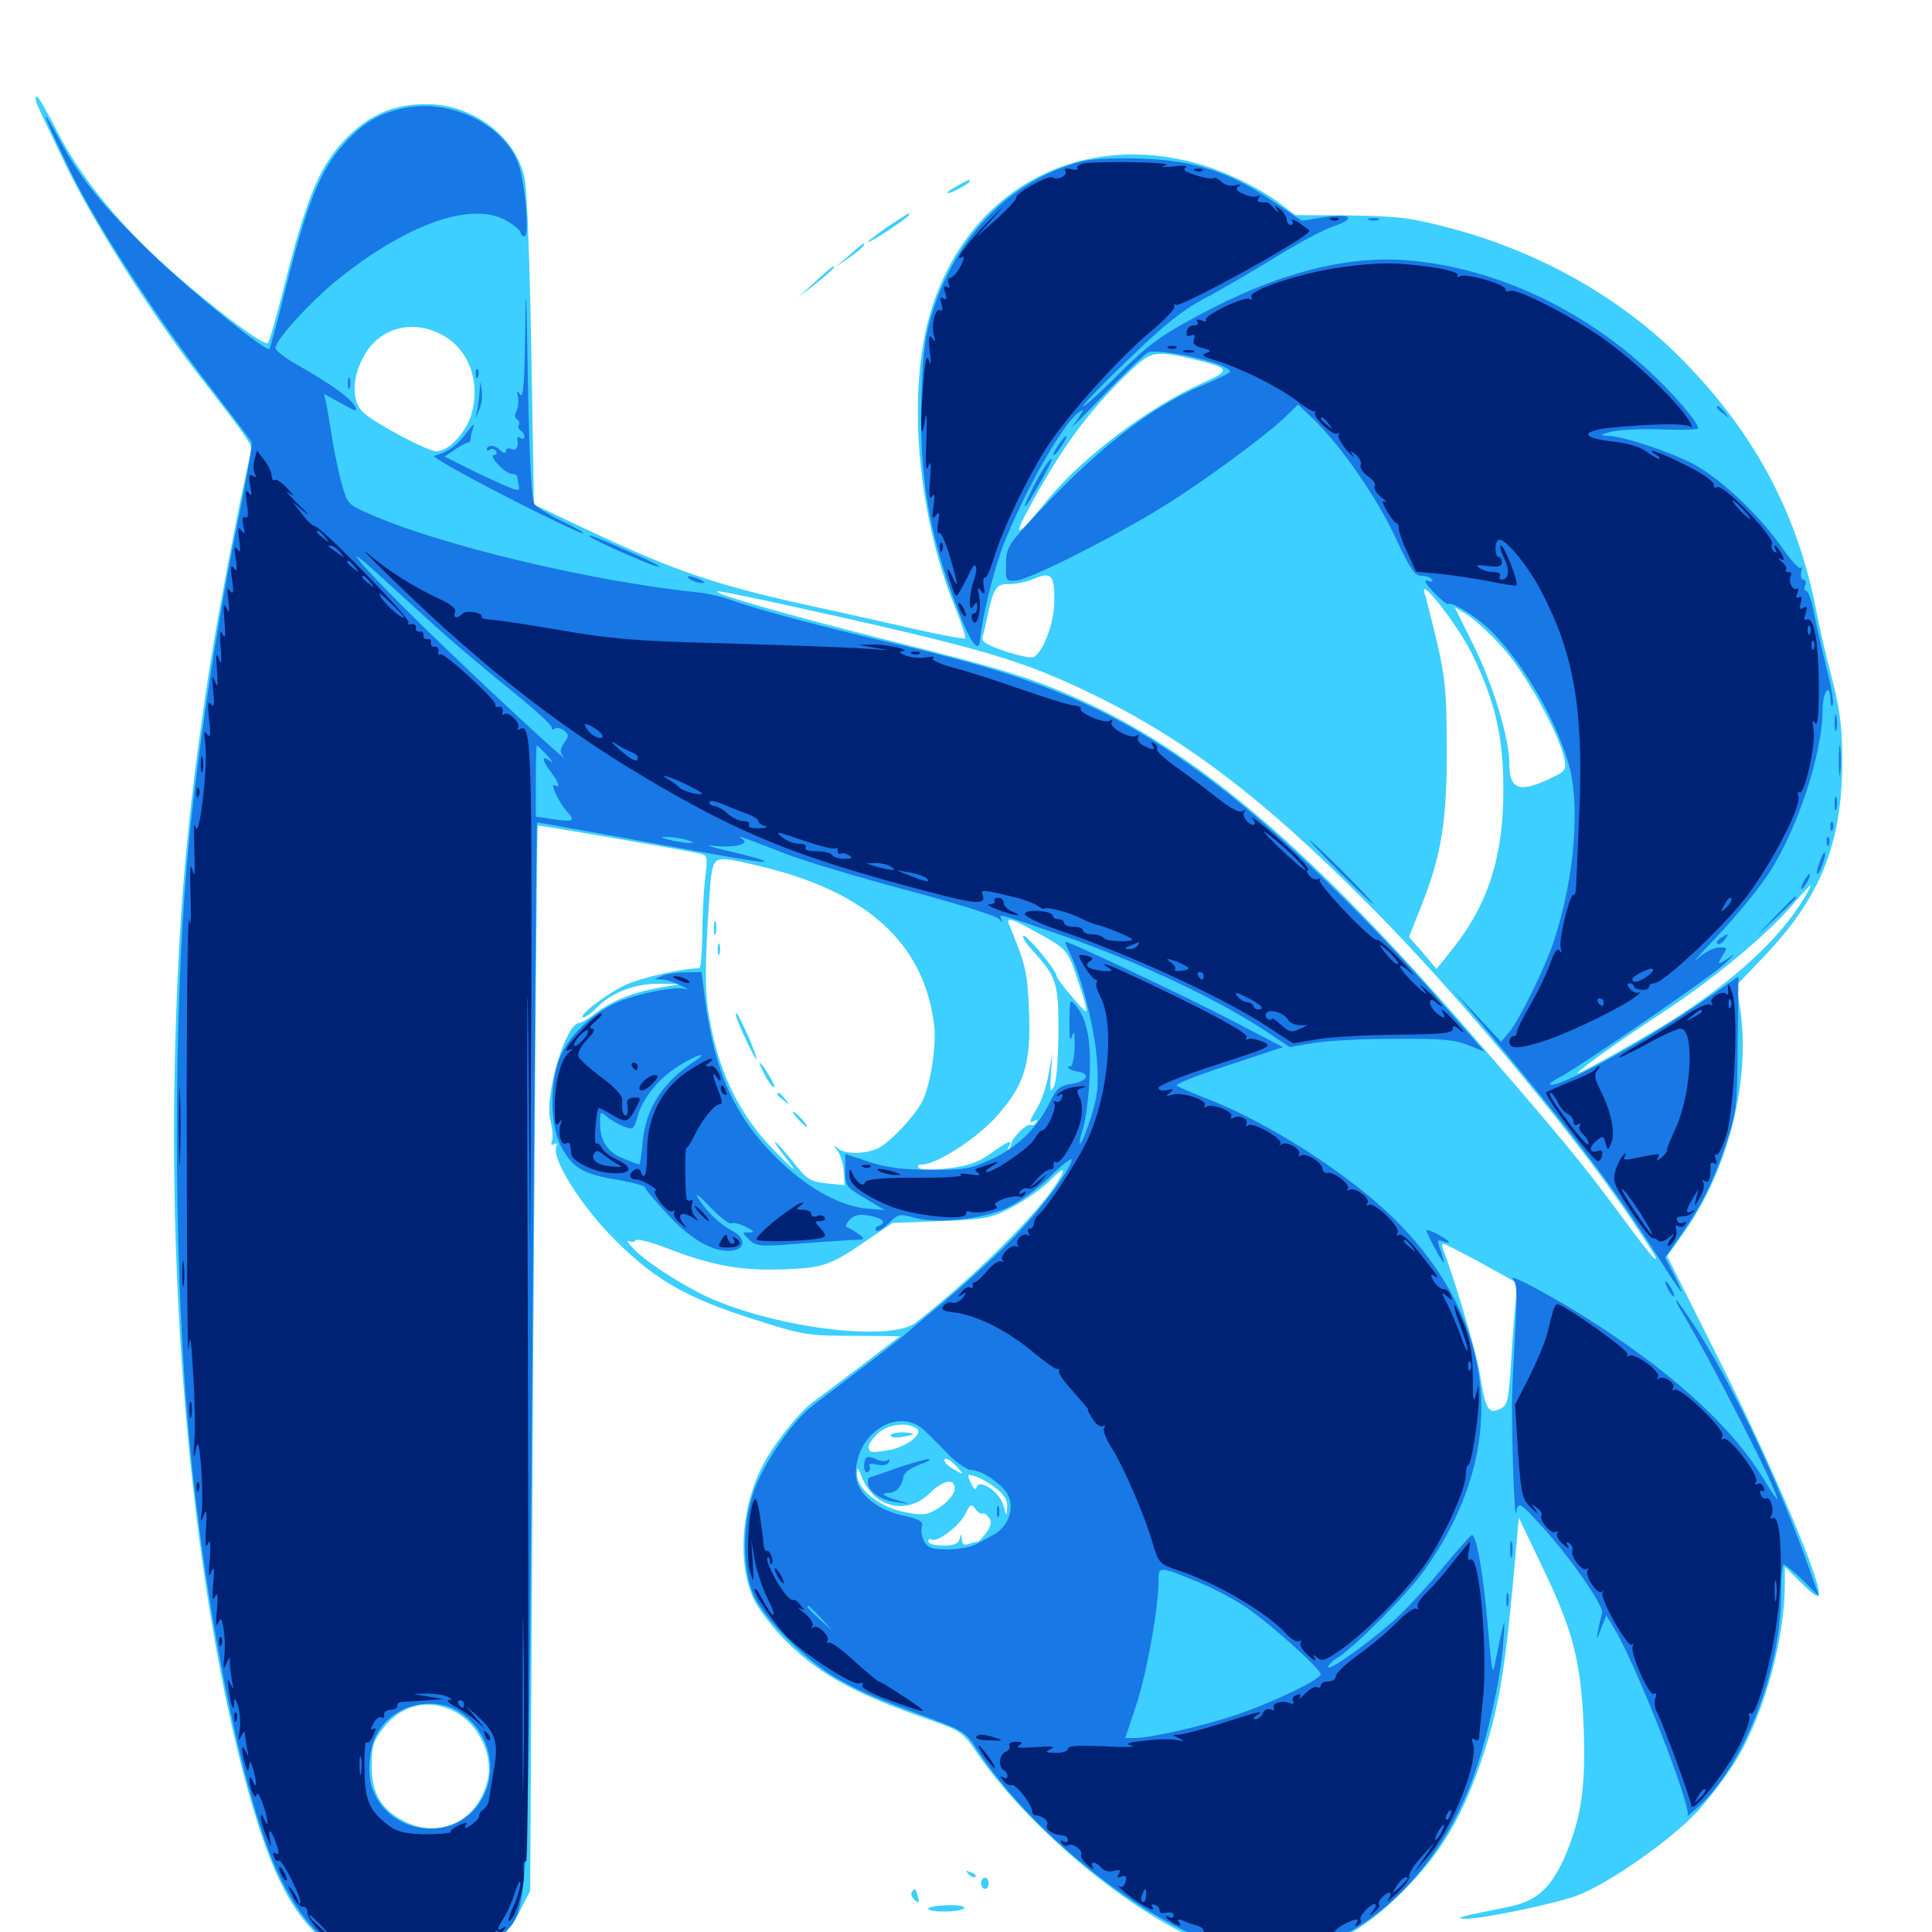 <svg xmlns="http://www.w3.org/2000/svg" viewBox="0 -1000 1000 1000">
	<path fill="#3ccfff" d="M18.945 -946.68C19.531 -944.727 26.562 -930.078 34.375 -913.867C48.633 -884.57 78.32 -837.695 102.148 -806.836C130.469 -770.312 131.055 -769.336 129.883 -765.43C126.562 -754.102 112.891 -683.008 108.594 -655.078C96.68 -577.539 92.188 -525.977 90.43 -448.047C87.5 -310.938 101.758 -170.117 127.93 -74.805C143.359 -18.945 157.227 2.734 186.914 16.211C201.758 23.047 226.367 23.633 240.625 17.383C251.758 12.305 263.672 0.391 269.727 -12.109L274.414 -21.289L275.977 -296.68C276.953 -448.242 277.93 -572.266 278.32 -572.656C278.711 -573.047 344.336 -561.719 361.328 -558.398C366.406 -557.227 366.406 -557.227 364.844 -544.141C364.062 -536.914 363.477 -523.828 363.477 -515.039C363.281 -506.055 362.695 -498.828 361.914 -498.828C352.148 -498.633 332.031 -493.945 323.828 -490.234C314.062 -485.742 298.047 -473.438 302.148 -473.438C303.125 -473.438 306.055 -475.586 308.594 -478.125C316.016 -486.133 328.711 -491.016 341.211 -490.82L352.539 -490.625L341.797 -488.867C328.125 -486.523 317.188 -482.227 308.594 -475.781C304.883 -472.852 300.977 -470.508 299.805 -470.508C292.773 -470.508 281.445 -432.227 284.961 -419.727C285.938 -415.82 286.328 -411.133 285.742 -409.57C284.961 -407.422 285.352 -406.836 286.719 -407.812C288.281 -408.594 288.672 -408.203 287.891 -406.25C285.547 -400 301.172 -375.195 318.359 -358.203C339.258 -337.305 355.859 -327.93 390.625 -316.992C415.625 -308.984 418.164 -308.594 441.406 -308.594L465.82 -308.398L446.68 -293.75C436.133 -285.742 424.414 -276.953 420.703 -274.219C413.477 -268.945 400 -251.953 394.531 -241.016C383.398 -219.141 381.641 -189.844 390.43 -171.68C393.164 -166.406 400.586 -156.641 407.227 -150.195C424.805 -132.812 442.969 -123.047 483.008 -109.18C497.266 -104.102 498.633 -103.125 505.664 -92.773C529.492 -57.812 575.977 -17.383 613.477 0.977C653.711 20.508 687.109 15.234 720.508 -15.625C742.969 -36.523 755.273 -55.664 766.016 -86.523C775.977 -115.43 779.102 -133.984 784.766 -198.828L786.133 -214.453L798.242 -189.062C814.453 -155.664 818.359 -139.648 819.727 -105.273C820.898 -74.414 818.164 -57.617 809.57 -38.086C802.148 -21.875 794.922 -15.625 779.297 -12.695C756.641 -8.203 752.344 -7.031 757.812 -6.836C765.82 -6.445 804.297 -14.453 816.016 -18.75C832.422 -24.805 865.234 -47.852 878.906 -62.695C885.547 -70.117 894.727 -82.422 899.414 -90.234C913.477 -114.258 923.828 -152.148 923.828 -180.078V-189.062L932.617 -180.469C939.648 -173.438 941.406 -172.656 941.406 -175.781C941.406 -184.57 916.016 -243.75 890.43 -294.922L862.891 -349.805L872.07 -362.695C894.727 -395.117 906.055 -440.82 900.781 -477.344L898.828 -490.039L911.914 -503.711C942.773 -535.742 953.906 -563.867 953.516 -608.203C953.516 -623.828 952.148 -633.398 948.438 -648.047C945.508 -658.789 941.602 -675.781 939.648 -686.133C929.688 -736.133 906.445 -778.711 867.969 -816.602C837.109 -846.875 795.898 -869.922 750.977 -881.836C730.273 -887.305 724.219 -888.086 699.023 -888.477L670.508 -888.672L661.914 -895.117C650.586 -903.516 632.422 -912.109 617.969 -915.82C554.297 -932.617 497.07 -898.242 480.273 -833.398C469.922 -792.773 475.391 -733.398 493.555 -687.695C497.461 -678.32 500 -670.117 499.609 -669.531C499.023 -669.141 486.914 -671.289 472.461 -674.609C458.008 -677.93 436.328 -682.812 424.414 -685.352C372.07 -696.68 350.391 -703.906 305.664 -725L276.367 -738.867L275 -817.969C274.219 -864.062 272.852 -901.562 271.484 -907.812C267.188 -929.102 244.727 -946.094 220.898 -946.094C203.906 -946.094 191.992 -941.016 179.688 -928.906C165.82 -914.844 159.18 -899.219 148.047 -855.664C143.75 -838.281 139.453 -823.242 138.672 -822.461C136.719 -820.312 105.078 -844.531 82.617 -865.234C59.18 -886.914 41.016 -909.57 29.688 -931.836C24.609 -941.797 19.922 -950 19.141 -950C18.359 -950 18.164 -948.438 18.945 -946.68ZM228.32 -826.953C242.188 -819.922 248.828 -803.125 244.141 -786.133C241.602 -776.367 232.227 -766.406 225.977 -766.406C221.289 -766.406 194.336 -780.664 188.086 -786.523C182.031 -791.797 182.031 -804.102 188.086 -815.234C195.898 -830.078 212.891 -834.961 228.32 -826.953ZM616.992 -814.258C637.109 -809.375 637.5 -808.594 622.461 -801.758C594.531 -789.258 560.352 -763.477 541.992 -741.016C525.977 -721.289 523.633 -720.703 533.203 -738.086C550.391 -769.922 565.43 -789.844 586.914 -809.766C595.703 -817.969 598.828 -818.555 616.992 -814.258ZM545.703 -688.672C545.703 -677.93 540.234 -663.086 535.156 -659.961C533.984 -659.18 527.344 -660.547 520.312 -662.891C510.547 -666.211 507.812 -667.969 508.594 -670.312C509.18 -672.266 510.156 -676.367 510.742 -679.492C514.258 -695.898 515.625 -697.852 522.07 -697.656C525.586 -697.656 531.445 -698.828 535.156 -700.391C544.141 -704.297 545.898 -702.344 545.703 -688.672ZM761.719 -661.914C773.828 -637.109 778.125 -619.141 778.125 -591.602C778.32 -557.031 770.117 -531.641 751.953 -508.984L743.555 -498.438L736.523 -506.836L729.297 -515.039L735.547 -530.859C746.094 -557.031 749.023 -575.391 748.828 -613.086C748.828 -641.602 748.047 -649.219 743.75 -667.773C740.82 -679.688 738.086 -691.016 737.305 -693.164C734.375 -702.344 754.688 -676.172 761.719 -661.914ZM404.883 -687.305C509.375 -664.258 528.125 -658.789 566.406 -640.234C617.188 -615.43 659.18 -582.617 718.75 -521.289C761.328 -477.344 819.727 -406.445 845.117 -367.773C857.227 -349.414 857.812 -348.438 856.641 -348.438C855.859 -348.438 847.852 -358.789 838.477 -371.484C818.945 -398.047 806.25 -413.281 760.742 -465.625C679.883 -558.594 623.242 -607.422 564.062 -635.547C535.938 -648.633 521.289 -653.32 455.273 -669.727C405.664 -682.227 366.406 -693.555 371.68 -693.945C372.461 -694.141 387.5 -691.016 404.883 -687.305ZM777.539 -665.039C789.453 -652.148 807.031 -620.312 809.766 -607.031C810.742 -601.367 810.352 -600.781 801.953 -596.875C786.328 -589.453 781.25 -591.406 781.25 -604.688C781.25 -617.773 772.852 -645.508 763.086 -665.234L752.93 -685.742L759.375 -681.836C762.695 -679.883 771.094 -672.266 777.539 -665.039ZM393.75 -551.562C448.633 -538.477 477.93 -511.914 483.398 -470.312C484.961 -459.57 481.641 -438.281 477.344 -429.883C473.242 -422.07 461.133 -409.18 454.883 -405.859C448.242 -402.539 437.305 -402.344 433.594 -405.664C431.25 -407.617 431.25 -407.422 433.398 -404.492C434.961 -402.734 436.328 -397.852 436.719 -393.75L437.109 -386.523L427.734 -387.5C419.336 -388.477 417.578 -389.453 410.352 -398.828C405.859 -404.297 401.758 -408.984 401.172 -408.984C400.586 -408.984 403.32 -404.883 407.422 -399.805C413.086 -392.383 411.523 -393.555 400.781 -404.492C383.984 -421.484 373.242 -442.383 368.164 -467.969C365.234 -481.836 364.844 -490.43 365.82 -512.891C366.602 -528.32 367.578 -544.141 368.359 -548.242C369.922 -556.836 371.094 -557.031 393.75 -551.562ZM934.18 -535.742C921.875 -514.648 897.266 -491.992 864.453 -471.289C846.094 -459.961 814.258 -442.188 816.406 -444.531C819.336 -447.852 838.867 -461.719 860.938 -476.172C887.305 -493.555 914.258 -515.82 928.125 -532.031C932.617 -537.305 936.719 -541.797 937.109 -541.797C937.5 -541.797 936.133 -539.062 934.18 -535.742ZM540.234 -515.43C551.172 -509.18 552.539 -507.812 556.25 -497.461C558.398 -491.211 560.938 -483.594 561.719 -480.273C563.086 -474.805 562.695 -475 555.078 -483.789C550.586 -489.062 546.875 -493.945 546.875 -494.922C546.875 -497.656 531.055 -516.797 529.688 -515.625C529.102 -514.844 530.859 -511.914 533.594 -508.984C547.07 -494.141 547.852 -491.992 547.852 -465.625C547.656 -450.781 546.875 -439.648 545.312 -437.305C543.555 -433.984 543.359 -435.352 543.945 -444.141L544.727 -454.883L542.773 -444.141C541.797 -438.281 539.258 -430.664 537.109 -426.953C532.617 -419.531 532.227 -417.969 535.547 -419.922C536.914 -420.703 537.109 -420.508 536.328 -418.945C535.547 -417.773 534.18 -417.188 533.398 -417.773C531.641 -418.75 523.828 -411.133 523.438 -408.008C523.242 -407.031 522.656 -405.664 522.07 -405.078C521.289 -404.492 521.484 -405.273 522.266 -406.641C524.609 -410.547 521.68 -409.375 512.695 -402.93C506.445 -398.438 501.172 -396.484 491.016 -395.312C482.812 -394.336 476.758 -394.336 475.586 -395.508C474.609 -396.68 475.195 -397.266 477.344 -397.266C484.57 -397.266 504.297 -409.961 514.648 -420.898C530.078 -437.695 533.789 -449.023 532.617 -476.367C531.836 -496.875 531.055 -500.195 522.461 -521.094C520.508 -525.781 523.047 -525 540.234 -515.43ZM545.117 -384.766C533.594 -368.164 501.562 -336.914 474.023 -315.43C461.133 -305.273 402.148 -312.5 366.602 -328.516C352.344 -335.156 333.008 -347.656 327.148 -354.492C325 -356.836 324.219 -358.203 325.586 -357.617C326.758 -356.836 328.32 -357.031 328.906 -358.008C329.492 -358.984 336.719 -357.227 344.727 -354.102C368.359 -344.922 383.398 -342.188 405.273 -342.969C426.562 -343.75 429.688 -344.922 450.195 -358.984L461.914 -366.992L487.305 -367.969C511.328 -368.945 513.281 -369.531 524.609 -375.586C531.25 -379.102 539.453 -384.961 543.164 -388.672C551.758 -397.461 552.539 -395.703 545.117 -384.766ZM766.992 -346.094L785.547 -335.742L784.375 -325C783.789 -319.141 782.617 -304.883 782.031 -293.359C780.664 -274.023 780.273 -272.461 775.977 -270.508C770.312 -267.969 768.75 -270.898 765.82 -289.844C764.062 -300.195 752.539 -339.062 747.07 -352.93C746.289 -354.688 746.289 -356.25 747.07 -356.25C747.852 -356.25 756.836 -351.562 766.992 -346.094ZM474.219 -260.742C478.516 -258.203 469.336 -250.977 459.961 -249.414C450.586 -247.852 450.391 -248.047 449.609 -250.586C449.219 -251.758 451.172 -254.883 453.906 -257.617C458.984 -262.695 468.945 -264.258 474.219 -260.742ZM485.352 -249.023C488.281 -251.953 479.883 -250.977 474.609 -247.656C469.727 -244.727 469.727 -244.727 476.562 -246.094C480.273 -246.68 484.18 -248.047 485.352 -249.023ZM495.312 -240.82C499.023 -236.523 499.023 -236.523 494.727 -238.867C490.039 -241.211 487.109 -244.922 489.844 -244.922C490.82 -244.922 493.164 -242.969 495.312 -240.82ZM453.906 -224.609C462.305 -218.359 473.047 -219.141 481.055 -226.953C488.281 -233.984 494.141 -235.156 494.141 -229.492C494.141 -225.195 485.938 -218.164 479.297 -216.406C476.953 -215.82 470.117 -216.602 464.258 -218.359C452.539 -221.875 443.164 -230.469 443.555 -237.695C443.555 -241.016 444.336 -240.234 446.094 -235.352C447.461 -231.641 450.977 -226.758 453.906 -224.609ZM515.234 -229.883C519.727 -226.562 521.484 -223.633 521.289 -219.922C521.094 -214.844 521.094 -214.844 519.336 -220.898C517.383 -227.93 506.641 -234.961 505.469 -230.078C505.078 -228.516 503.906 -229.297 502.539 -232.422C500.391 -236.914 500.586 -237.109 504.492 -235.938C506.836 -235.352 511.719 -232.617 515.234 -229.883ZM508.203 -216.602C508.789 -217.188 510.352 -216.406 511.523 -214.844C513.477 -212.5 513.281 -210.938 510.742 -207.031C508.789 -204.297 506.641 -201.953 505.859 -201.953C504.883 -201.953 502.93 -201.367 501.172 -200.781C499.023 -200 498.047 -200.781 497.852 -203.125C497.656 -206.445 497.461 -206.445 496.68 -203.516C496.094 -200.977 493.75 -200 488.086 -200C483.984 -200 480.469 -200.977 480.469 -202.148C480.469 -203.125 481.25 -203.711 482.227 -203.125C484.961 -201.367 496.875 -210.352 499.805 -216.602C502.148 -221.484 502.734 -221.875 504.883 -218.945C506.25 -217.188 507.617 -216.211 508.203 -216.602ZM233.008 -115.234C247.07 -109.375 256.055 -91.797 252.148 -77.539C246.68 -57.031 227.344 -48.047 208.984 -57.422C197.266 -63.477 192.383 -71.68 192.383 -85.938C192.383 -95.898 193.164 -98.828 198.047 -105.078C207.031 -116.992 219.922 -120.703 233.008 -115.234ZM369.531 -519.336C369.531 -516.211 369.922 -515.039 370.508 -516.992C370.898 -518.75 370.898 -521.484 370.508 -522.852C369.922 -524.023 369.531 -522.656 369.531 -519.336ZM371.484 -508.594C371.484 -505.859 371.875 -504.883 372.461 -506.25C372.852 -507.422 372.852 -509.766 372.461 -511.133C371.875 -512.305 371.484 -511.328 371.484 -508.594ZM380.859 -474.805C380.859 -472.656 390.43 -451.953 391.406 -451.953C391.992 -451.953 390.039 -457.031 387.5 -463.281C382.422 -474.219 380.859 -477.148 380.859 -474.805ZM395.508 -444.336C397.07 -441.016 399.219 -437.891 400.391 -437.305C401.367 -436.719 400.586 -439.258 398.242 -442.969C393.359 -451.367 391.211 -452.344 395.508 -444.336ZM402.344 -433.594C402.344 -433.203 403.906 -431.641 405.859 -430.273C408.789 -427.734 408.984 -427.93 406.445 -431.055C403.906 -434.18 402.344 -435.156 402.344 -433.594ZM413.086 -420.703C415.039 -418.555 416.992 -416.797 417.578 -416.797C418.164 -416.797 416.992 -418.555 415.039 -420.703C413.086 -422.852 411.133 -424.609 410.547 -424.609C409.961 -424.609 411.133 -422.852 413.086 -420.703ZM460.938 -257.031C460.938 -257.812 463.672 -258.594 466.797 -258.594C470.117 -258.594 472.656 -258.203 472.656 -257.812C472.656 -257.422 470.117 -256.641 466.797 -256.25C463.672 -255.664 460.938 -256.055 460.938 -257.031ZM495.703 -903.906C488.281 -900 488.672 -898.438 496.094 -902.148C499.414 -903.906 501.953 -905.664 501.953 -906.055C501.953 -907.422 501.758 -907.227 495.703 -903.906ZM459.375 -882.617C453.906 -878.711 449.219 -875.195 449.219 -874.805C449.219 -874.219 454.102 -876.953 459.961 -880.859C469.336 -887.109 472.07 -889.453 470.117 -889.453C469.922 -889.453 465.039 -886.328 459.375 -882.617ZM439.453 -867.773L432.617 -861.914L440.039 -866.992C446.484 -871.68 448.438 -873.828 446.68 -873.828C446.484 -873.828 443.164 -871.094 439.453 -867.773ZM421.875 -854.102L413.086 -846.094L422.461 -853.32C430.469 -859.766 432.812 -862.109 431.25 -862.109C430.859 -862.109 426.758 -858.594 421.875 -854.102ZM501.367 -29.883C499.609 -31.836 499.805 -32.031 502.539 -30.859C504.492 -30.273 505.469 -29.102 504.883 -28.516C504.297 -27.93 502.734 -28.516 501.367 -29.883ZM507.812 -25.195C507.812 -23.633 508.789 -22.266 509.766 -22.266C510.938 -22.266 511.719 -23.633 511.719 -25.195C511.719 -26.758 510.938 -28.125 509.766 -28.125C508.789 -28.125 507.812 -26.758 507.812 -25.195ZM471.875 -20.508C471.289 -19.531 472.07 -17.773 473.438 -16.602C475.781 -14.648 475.977 -15.039 475.195 -18.164C474.023 -22.656 473.438 -23.047 471.875 -20.508ZM480.469 -12.109C480.469 -9.961 497.656 -10.156 499.023 -12.305C499.609 -13.477 495.898 -14.062 490.234 -13.867C484.961 -13.672 480.469 -12.891 480.469 -12.109Z"/>
	<path fill="#1878e5" d="M209.57 -944.141C196.289 -941.406 188.086 -936.523 177.93 -925.391C166.016 -912.305 158.789 -894.727 148.047 -851.367C143.75 -834.18 139.844 -819.727 139.453 -819.336C137.891 -817.578 98.242 -849.609 78.32 -868.945C52.93 -893.555 41.211 -908.008 30.859 -927.539C19.336 -949.219 22.266 -940.43 35.938 -912.305C50 -883.203 82.031 -833.984 110.352 -797.656C120.703 -784.18 129.688 -772.266 130.273 -771.094C130.664 -769.922 127.148 -749.609 122.266 -725.977C111.523 -673.633 100.781 -600.391 96.68 -552.148C89.844 -472.461 89.844 -355.273 96.68 -270.312C103.32 -186.133 120.703 -92.578 138.281 -44.141C153.906 -1.758 176.367 18.359 210.156 20.312C232.031 21.484 243.75 17.578 256.836 4.297C274.609 -13.477 273.047 11.719 275.586 -299.414C276.758 -450.391 277.734 -574.219 277.93 -574.219C278.125 -574.414 296.875 -571.094 319.336 -566.992C386.133 -554.688 394.922 -553.32 395.703 -554.102C396.289 -554.492 388.477 -556.836 378.516 -559.18C368.555 -561.328 364.062 -562.891 368.75 -562.305C379.297 -560.938 388.281 -562.891 384.375 -565.625C381.445 -567.773 381.25 -567.969 406.836 -558.008C416.406 -554.297 444.531 -545.898 469.336 -539.258C494.336 -532.617 515.82 -525.977 517.188 -524.219C519.141 -522.266 519.336 -522.07 518.359 -524.023C516.797 -527.344 515.625 -527.539 549.805 -515.82C589.453 -502.148 631.445 -482.227 656.445 -465.43L667.578 -458.008L679.883 -460.156C686.719 -461.328 705.664 -462.305 721.68 -462.305C745.117 -462.5 752.734 -461.914 759.57 -459.18L768.359 -455.664L764.453 -460.156C762.305 -462.695 753.516 -472.656 745.117 -482.227C710.547 -522.07 662.695 -568.555 633.203 -591.211C581.641 -630.859 543.359 -648.047 466.602 -666.016C425.586 -675.586 392.188 -684.375 378.906 -689.258C374.023 -691.016 366.211 -692.969 361.328 -693.359C306.445 -699.023 227.539 -717.773 190.82 -734.18C180.273 -738.672 179.688 -739.453 176.953 -749.219C175.391 -754.883 173.047 -765.82 171.875 -773.242C170.703 -780.859 169.336 -789.062 168.75 -791.602L167.773 -796.094L176.562 -791.211C184.375 -786.914 185.352 -786.719 183.594 -789.844C181.445 -793.945 170.898 -801.562 153.906 -811.133C147.656 -814.648 142.578 -818.555 142.578 -819.922C142.578 -824.023 160.938 -844.141 175 -855.469C211.523 -884.766 245.312 -896.289 262.891 -885.352C266.602 -883.203 269.531 -880.469 269.531 -879.492C269.531 -878.516 270.508 -877.734 271.484 -877.734C273.828 -877.734 272.461 -899.609 269.141 -912.5C263.672 -933.789 234.961 -949.219 209.57 -944.141ZM232.031 -669.922C240.234 -662.695 255.859 -649.609 266.602 -641.016C277.344 -632.227 285.938 -624.414 285.547 -623.438C285.352 -622.461 285.938 -622.07 287.109 -622.852C288.281 -623.633 290.43 -623.047 291.992 -621.875C294.531 -619.727 294.531 -618.945 291.992 -615.43C289.844 -612.305 289.648 -610.742 291.602 -608.398C295.703 -603.125 250.586 -644.922 219.727 -675C185.938 -708.008 171.875 -724.805 198.828 -700C208.789 -690.82 223.633 -677.344 232.031 -669.922ZM283.398 -608.789C285.938 -605.859 286.523 -604.688 284.766 -606.055C280.078 -609.57 280.469 -606.445 285.156 -600.391C289.258 -595.117 290.234 -591.602 287.109 -593.555C284.375 -595.312 289.258 -584.57 293.359 -580.078C298.047 -575 296.875 -574.414 286.328 -575.977L277.344 -577.344V-595.703C277.344 -605.859 277.539 -614.062 277.93 -614.062C278.32 -614.062 280.664 -611.719 283.398 -608.789ZM326.758 -569.727C327.93 -570.312 326.953 -570.703 324.219 -570.703C321.484 -570.703 320.508 -570.312 321.875 -569.727C323.047 -569.336 325.391 -569.336 326.758 -569.727ZM336.523 -567.773C337.695 -568.359 336.719 -568.75 333.984 -568.75C331.25 -568.75 330.273 -568.359 331.641 -567.773C332.812 -567.383 335.156 -567.383 336.523 -567.773ZM355.469 -565.234C359.375 -564.062 359.57 -563.672 356.445 -563.672C354.297 -563.672 350 -564.453 346.68 -565.234C341.406 -566.602 341.406 -566.797 345.703 -566.797C348.438 -566.797 352.734 -566.016 355.469 -565.234ZM238.477 -113.477C253.516 -103.32 258.203 -83.398 249.023 -68.164C236.328 -46.484 202.93 -49.414 193.164 -73.047C190.039 -80.469 190.625 -93.359 194.531 -101.367C201.953 -117.188 224.023 -123.242 238.477 -113.477ZM558.008 -916.016C522.461 -905.664 495.703 -878.516 483.008 -839.648C478.906 -826.562 477.734 -819.336 476.953 -795.312C475.586 -753.906 480.859 -723.438 495.508 -685.156C501.953 -667.969 506.641 -661.328 507.227 -668.555C508.203 -680.078 514.453 -705.469 519.531 -718.359C530.273 -745.508 549.219 -779.102 557.617 -785.938C560.938 -788.477 561.133 -788.477 559.57 -785.938C558.789 -784.375 556.641 -781.25 554.883 -779.102C553.125 -776.953 560.547 -784.375 571.094 -795.312C581.641 -806.445 591.992 -816.211 593.945 -817.383C599.414 -820.312 636.719 -811.719 636.719 -807.617C636.719 -807.031 630.469 -803.906 623.047 -800.781C594.922 -789.258 565.625 -766.016 531.445 -728.32C521.875 -717.969 520.703 -715.625 520.703 -707.812C520.508 -699.219 520.703 -699.023 526.367 -699.609C533.789 -700.391 577.344 -722.461 602.148 -737.891C623.828 -751.367 653.711 -773.438 664.648 -783.594L671.875 -790.625L679.883 -783.008C694.141 -769.141 712.305 -742.969 722.07 -722.266C729.688 -705.664 732.227 -701.953 735.742 -701.953C738.086 -701.953 740.625 -701.172 741.211 -700C741.992 -698.828 741.016 -698.633 738.867 -699.414C736.719 -700.195 737.891 -697.852 741.992 -693.555C745.703 -689.648 749.219 -686.719 749.609 -687.305C750.977 -688.672 761.133 -682.812 768.75 -676.172C785.352 -661.523 804.297 -630.469 811.719 -605.273C818.164 -583.984 815.039 -545.898 804.492 -513.477C799.805 -499.219 786.523 -472.266 781.055 -465.625L776.953 -460.742L764.258 -474.414L751.562 -488.086L763.086 -474.414C808.984 -419.922 833.789 -387.5 854.492 -355.078C871.484 -328.516 873.438 -325.977 866.797 -339.453L861.914 -349.023L870.117 -360.938C881.055 -376.562 887.109 -388.867 893.75 -408.984C898.828 -424.414 899.219 -427.734 899.414 -459.961L899.805 -494.531L882.031 -482.227C850.977 -460.938 809.961 -438.281 802.734 -438.477C801.172 -438.477 803.125 -440.234 807.227 -442.383C818.945 -448.633 885.156 -494.141 892.773 -501.172C896.68 -504.688 898.242 -506.641 896.68 -505.469C889.258 -500.391 888.281 -500.195 891.406 -505.078C894.336 -509.57 894.336 -509.766 889.648 -509.57C887.109 -509.57 882.031 -507.031 878.516 -503.711C875 -500.586 879.688 -505.859 888.867 -515.43C898.242 -525.195 910.156 -539.844 915.625 -548.047C930.469 -571.094 943.164 -609.57 943.359 -632.031C943.359 -641.797 947.07 -647.461 947.461 -638.086C947.461 -635.156 948.047 -633.789 948.633 -635.156C949.219 -636.523 947.852 -644.922 945.508 -653.711C943.359 -662.5 940.43 -675.195 939.062 -682.031C937.891 -688.672 935.938 -694.141 934.961 -694.141C933.984 -694.141 933.594 -695.508 934.375 -697.07C934.961 -698.633 934.57 -700 933.398 -700C932.227 -700 931.836 -701.953 932.422 -704.492C933.008 -706.836 933.008 -707.617 932.422 -706.25C931.641 -704.688 927.734 -708.984 922.07 -716.992C909.961 -734.18 889.453 -753.32 875.391 -760.352C862.695 -766.797 840.039 -774.219 832.227 -774.414C827.734 -774.609 827.93 -774.805 833.984 -776.562C837.695 -777.539 849.414 -778.125 859.961 -777.734C870.312 -777.344 878.906 -777.539 878.906 -778.32C878.906 -781.445 866.602 -795.898 853.516 -808.008C818.75 -840.234 774.219 -860.938 730.859 -865.039C697.852 -868.359 660.938 -858.789 619.531 -836.328C600.586 -826.172 593.75 -821.094 578.711 -806.055C568.75 -796.094 560.547 -788.867 560.547 -789.648C560.547 -790.625 571.289 -801.758 584.57 -814.453C602.734 -832.031 612.109 -839.453 623.047 -845.312C631.055 -849.414 647.266 -858.984 659.18 -866.211C670.898 -873.633 684.961 -881.055 690.039 -882.812C702.539 -886.914 699.414 -889.844 684.961 -887.5L673.828 -885.742L658.203 -896.289C635.352 -911.523 617.773 -916.992 589.844 -917.969C574.609 -918.359 564.258 -917.773 558.008 -916.016ZM754.492 -698.633C755.664 -699.219 754.688 -699.609 751.953 -699.609C749.219 -699.609 748.242 -699.219 749.609 -698.633C750.781 -698.242 753.125 -698.242 754.492 -698.633ZM776.758 -694.922C777.539 -695.508 776.367 -696.094 774.219 -695.898C772.07 -695.898 771.484 -695.312 773.047 -694.727C774.414 -694.141 776.172 -694.336 776.758 -694.922ZM708.594 -886.133C707.227 -886.719 708.203 -887.109 710.938 -887.109C713.672 -887.109 714.648 -886.719 713.477 -886.133C712.109 -885.742 709.766 -885.742 708.594 -886.133ZM271.875 -828.906C271.484 -802.539 270.898 -793.555 269.336 -795.703C267.578 -798.047 267.383 -797.852 268.164 -794.531C268.555 -792.188 268.164 -789.062 267.383 -787.305C266.211 -785.352 266.406 -783.789 267.578 -783.008C268.75 -782.227 269.141 -781.055 268.555 -780.078C267.969 -779.102 268.359 -777.93 269.531 -777.148C270.508 -776.562 271.484 -775 271.484 -774.023C271.484 -772.852 270.508 -772.656 269.531 -773.242C268.359 -774.023 267.578 -773.828 267.773 -772.852C268.555 -768.555 267.383 -766.602 264.648 -767.578C263.086 -768.359 261.719 -767.773 261.719 -766.406C261.719 -765.039 260.547 -765.43 258.594 -767.188C255.859 -769.922 251.953 -769.922 251.953 -767.188C251.953 -766.602 252.734 -766.602 253.711 -767.383C254.688 -767.969 256.055 -767.578 256.836 -766.406C257.422 -765.43 257.031 -764.453 255.664 -764.453C254.297 -764.453 255.273 -762.305 257.812 -759.57C260.352 -756.836 263.477 -754.688 265.039 -754.688C266.406 -754.688 267.578 -754.102 267.773 -753.32C267.773 -752.344 268.164 -750.195 268.555 -748.438C269.141 -745.508 267.969 -745.703 259.18 -749.609C253.516 -752.148 244.727 -756.25 239.453 -758.984L230.078 -763.672L235.547 -767.383C238.672 -769.531 241.797 -771.094 242.383 -770.898C242.969 -770.703 243.555 -771.484 243.555 -772.852C243.555 -774.219 244.336 -776.953 245.117 -779.102C245.898 -781.25 244.336 -779.883 241.602 -776.172C237.109 -769.727 231.641 -765.82 224.805 -764.062C223.242 -763.672 239.844 -754.297 261.523 -743.164C283.203 -732.031 301.367 -723.438 301.953 -723.828C302.344 -724.414 297.461 -727.148 290.82 -730.273C284.375 -733.398 278.125 -737.305 276.758 -738.867C275.195 -740.82 274.023 -759.57 273.242 -803.32C272.461 -851.562 272.07 -857.227 271.875 -828.906ZM246.289 -806.25C246.289 -804.102 246.875 -803.516 247.461 -805.078C248.047 -806.445 247.852 -808.203 247.266 -808.789C246.68 -809.57 246.094 -808.398 246.289 -806.25ZM180.078 -801.562C180.078 -798.828 180.469 -797.852 181.055 -799.219C181.445 -800.391 181.445 -802.734 181.055 -804.102C180.469 -805.273 180.078 -804.297 180.078 -801.562ZM248.242 -797.656C248.047 -794.922 247.461 -790.625 247.07 -787.891L245.898 -783.008L248.047 -787.891C249.219 -790.43 249.805 -794.922 249.414 -797.656L248.633 -802.539ZM888.672 -789.062C888.672 -788.672 890.234 -787.109 892.188 -785.742C895.117 -783.203 895.312 -783.398 892.773 -786.523C890.234 -789.648 888.672 -790.625 888.672 -789.062ZM549.414 -771.875C546.484 -767.969 544.531 -764.453 545.508 -764.453C546.094 -764.453 547.852 -766.602 549.609 -769.336C552.93 -774.414 552.734 -776.172 549.414 -771.875ZM540.625 -758.203C536.133 -751.367 528.711 -735.938 530.859 -738.086C533.398 -740.82 545.508 -762.5 544.336 -762.5C543.75 -762.5 542.188 -760.547 540.625 -758.203ZM305.078 -722.461C307.031 -720.312 340.43 -705.664 341.211 -706.641C341.602 -707.031 336.719 -709.57 330.469 -712.305C312.305 -720.508 303.516 -724.023 305.078 -722.461ZM357.422 -700C358.984 -699.023 361.719 -698.242 363.281 -698.242C365.234 -698.242 364.844 -698.828 362.305 -700C357.031 -702.344 353.906 -702.344 357.422 -700ZM949.609 -625.781C949.609 -622.07 950 -620.508 950.586 -622.461C950.977 -624.219 950.977 -627.344 950.586 -629.297C950 -631.055 949.609 -629.492 949.609 -625.781ZM951.758 -606.25C951.758 -599.219 952.148 -596.484 952.539 -600C952.93 -603.32 952.93 -609.18 952.539 -612.695C952.148 -616.016 951.758 -613.281 951.758 -606.25ZM949.609 -583.789C949.609 -580.664 950 -579.492 950.586 -581.445C950.977 -583.203 950.977 -585.938 950.586 -587.305C950 -588.477 949.609 -587.109 949.609 -583.789ZM947.461 -571.875C947.461 -569.727 948.047 -569.141 948.633 -570.703C949.219 -572.07 949.023 -573.828 948.438 -574.414C947.852 -575.195 947.266 -574.023 947.461 -571.875ZM945.508 -564.062C945.508 -561.914 946.094 -561.328 946.68 -562.891C947.266 -564.258 947.07 -566.016 946.484 -566.602C945.898 -567.383 945.312 -566.211 945.508 -564.062ZM693.359 -548.633C702.539 -539.453 710.352 -532.031 710.938 -532.031C711.328 -532.031 704.492 -539.453 695.312 -548.633C686.133 -557.812 678.32 -565.234 677.734 -565.234C677.344 -565.234 684.18 -557.812 693.359 -548.633ZM941.797 -553.711C940.625 -550.391 940.039 -547.656 940.625 -547.656C941.992 -547.656 945.508 -557.812 944.531 -558.789C944.141 -559.18 942.969 -556.836 941.797 -553.711ZM933.594 -543.75C932.422 -541.602 932.031 -539.844 932.422 -539.844C933.008 -539.844 934.375 -541.602 935.547 -543.75C936.719 -545.898 937.109 -547.656 936.719 -547.656C936.133 -547.656 934.766 -545.898 933.594 -543.75ZM918.945 -525.781L909.18 -515.43L919.531 -525.195C928.906 -534.18 930.664 -535.938 929.102 -535.938C928.906 -535.938 924.219 -531.25 918.945 -525.781ZM890.625 -514.453C889.062 -513.477 888.281 -512.109 888.867 -511.523C889.648 -510.938 891.211 -511.719 892.578 -513.477C895.312 -516.797 894.727 -517.188 890.625 -514.453ZM553.516 -507.227C559.57 -495.312 566.602 -467.773 567.773 -451.562C568.75 -437.109 568.164 -432.812 564.453 -420.898C561.914 -413.281 559.375 -407.422 558.984 -408.008C558.594 -408.398 559.18 -411.719 560.352 -415.234C561.719 -418.75 563.281 -430.078 563.867 -440.234C565.039 -459.961 562.891 -472.07 557.031 -479.297C553.711 -483.203 553.711 -483.008 553.516 -471.094C553.516 -462.695 553.906 -460.352 554.883 -463.672C556.055 -467.188 556.25 -465.82 556.25 -458.398C556.055 -452.734 555.078 -448.047 554.102 -448.047C550.977 -448.047 553.906 -445.898 557.812 -445.312C564.648 -444.336 562.891 -440.43 555.078 -439.062C548.438 -438.086 546.875 -436.719 543.359 -429.297C536.914 -416.211 526.758 -406.25 513.281 -400C502.148 -394.922 499.023 -394.336 481.445 -394.531C467.188 -394.531 458.594 -395.703 449.805 -398.633L437.5 -402.734V-394.336C437.5 -386.133 437.891 -385.547 447.852 -379.688L458.008 -373.633L448.828 -374.414C435.547 -375.586 419.531 -384.18 404.883 -397.852C380.273 -420.898 369.336 -444.922 364.258 -487.695L363.086 -496.875L354.883 -496.68C350.391 -496.68 344.922 -495.898 342.773 -494.922L338.867 -493.164L342.773 -492.969C344.922 -492.969 349.414 -491.406 352.539 -489.844C355.859 -488.281 356.836 -487.5 354.688 -488.086C349.414 -489.648 329.883 -485.742 319.141 -481.055C306.25 -475.391 293.945 -463.086 289.648 -452.344C284.18 -438.086 284.766 -416.211 291.016 -405.469C296.875 -395.117 302.148 -392.188 320.117 -389.258C327.734 -387.891 333.984 -386.133 333.984 -385.352C333.984 -384.375 339.258 -378.125 345.898 -371.094C358.008 -358.008 370.117 -351.367 379.102 -352.734C386.133 -353.711 385.938 -359.375 378.711 -363.086C372.07 -366.602 364.258 -374.414 360.938 -380.664C359.766 -382.812 362.891 -380.273 367.773 -375C372.656 -369.922 377.539 -366.211 378.516 -366.797C379.688 -367.383 383.008 -366.602 385.938 -365.039C390.43 -362.695 390.82 -362.109 387.695 -362.109C383.984 -362.109 383.984 -362.109 387.695 -358.398C391.406 -354.883 393.164 -354.688 413.086 -356.25C425 -357.227 437.695 -358.008 441.406 -358.203C447.852 -358.398 448.047 -358.594 444.531 -361.133C442.578 -362.695 439.844 -364.258 438.672 -364.648C437.305 -365.039 437.891 -366.602 439.844 -368.75C442.383 -371.289 444.922 -371.68 450.195 -370.703C457.031 -369.531 459.18 -366.992 454.688 -365.43C453.32 -365.039 452.734 -363.867 453.516 -363.086C454.297 -362.305 457.227 -364.062 459.961 -366.797C464.844 -371.68 465.625 -371.875 473.242 -369.727C485.352 -366.406 508.203 -368.945 521.289 -374.805C527.539 -377.734 537.109 -384.57 543.555 -391.016C549.609 -397.07 554.688 -400.977 554.688 -399.805C554.688 -395.117 537.305 -372.07 522.461 -357.227C513.867 -348.438 498.438 -334.57 488.281 -325.977C478.125 -317.578 469.336 -310.156 468.75 -309.57C467.969 -308.594 450 -294.727 420.898 -272.656C410.352 -264.648 395.898 -243.75 390.234 -228.32C383.984 -211.133 384.18 -186.914 390.43 -173.633C396.875 -160.547 417.969 -139.844 433.594 -131.055C446.484 -123.828 452.148 -121.484 482.617 -110.156C498.047 -104.492 500.195 -103.125 505.469 -94.727C537.109 -46.094 603.906 3.906 646.289 10.742C691.992 18.164 742.969 -22.656 763.672 -83.203C770.703 -103.906 776.953 -132.617 778.125 -150.195C778.906 -161.914 778.906 -162.695 777.344 -155.664C776.172 -150.977 774.805 -143.555 773.828 -139.062C772.656 -132.031 772.07 -135.156 770.117 -158.008C767.773 -185.742 764.062 -206.445 761.719 -205.469C760.938 -205.078 753.711 -196.875 745.703 -187.305C737.695 -177.539 726.367 -165.43 720.508 -160.352C706.836 -148.438 687.5 -134.766 687.5 -137.109C687.5 -138.086 689.844 -140.625 692.969 -142.383C702.344 -148.633 728.711 -175.195 737.305 -187.305C781.445 -249.219 775.586 -315.625 721.875 -368.945C698.047 -392.188 658.594 -417.773 626.367 -430.664C617.578 -433.984 609.766 -437.5 608.984 -438.086C608.203 -438.867 620.117 -443.555 635.742 -448.633L664.062 -458.008L635.938 -472.656C610.547 -485.742 553.906 -512.5 551.562 -512.5C551.172 -512.5 551.953 -510.156 553.516 -507.227ZM359.375 -450.586C342.773 -439.648 334.18 -426.172 332.617 -408.594C332.031 -402.344 331.25 -397.266 330.859 -397.266C330.469 -397.266 326.758 -398.633 322.656 -400.391C314.258 -403.516 310.547 -409.57 310.547 -419.141C310.547 -424.805 310.742 -425 314.062 -422.07C315.82 -420.508 319.727 -418.164 322.656 -416.992C327.734 -415.039 328.125 -415.43 329.883 -421.875C332.617 -431.445 340.625 -441.602 351.172 -448.242C360.547 -454.102 367.773 -456.25 359.375 -450.586ZM478.516 -259.57C481.25 -257.031 486.914 -251.367 491.211 -246.875C495.508 -242.578 500.781 -239.062 502.93 -239.062C507.617 -239.062 516.406 -233.398 520.508 -228.125C525.977 -220.898 522.461 -209.57 513.672 -205.273C512.109 -204.492 508.594 -202.539 505.859 -200.977C503.125 -199.414 496.484 -198.047 490.82 -198.047C482.422 -198.047 480.273 -198.828 478.32 -202.148C477.148 -204.492 476.562 -207.812 477.148 -209.766C477.93 -212.5 475.977 -213.672 467.188 -215.625C452.93 -218.75 442.969 -227.734 442.969 -237.305C442.969 -258.398 465.234 -272.266 478.516 -259.57ZM621.289 -180.664C628.32 -177.734 639.062 -172.07 645.117 -167.969C657.031 -159.961 683.594 -136.133 683.594 -133.398C683.594 -130.664 657.812 -118.359 639.062 -112.109C621.289 -106.25 595.312 -100.391 587.109 -100.391H582.422L587.891 -116.797C593.359 -133.008 599.609 -167.188 599.609 -181.25C599.609 -189.648 599.414 -189.648 621.289 -180.664ZM425 -162.5L430.664 -156.055L424.414 -161.719C418.359 -167.188 416.992 -168.75 418.555 -168.75C418.945 -168.75 421.68 -165.82 425 -162.5ZM549.414 -99.023C550.586 -99.609 549.219 -100 545.898 -100C542.773 -100 541.602 -99.609 543.555 -99.023C545.312 -98.633 548.047 -98.633 549.414 -99.023ZM567.969 -99.023C570.898 -99.414 568.359 -99.805 562.5 -99.805C556.641 -99.805 554.102 -99.414 557.227 -99.023C560.156 -98.633 564.844 -98.633 567.969 -99.023ZM448.438 -245.508C446.484 -243.359 447.07 -236.719 449.219 -238.086C450.391 -238.867 450.781 -240.234 450 -241.211C449.414 -242.383 450.781 -242.578 453.711 -241.992C456.641 -241.211 459.18 -241.602 459.961 -243.164C460.938 -244.727 460.742 -245.117 459.375 -244.141C458.203 -243.359 455.469 -243.75 453.516 -244.727C451.367 -245.898 449.219 -246.094 448.438 -245.508ZM463.867 -240.039C456.445 -237.305 450 -235.156 449.805 -235.156C449.414 -235.156 449.219 -233.984 449.219 -232.617C449.219 -228.125 456.25 -223.242 464.062 -222.461C471.484 -221.484 471.484 -221.484 465.234 -223.242C457.422 -225.391 454.883 -227.344 460.352 -227.344C463.867 -227.344 466.992 -230.859 467.578 -235.547C467.969 -237.891 470.898 -240.039 477.148 -242.383C480.664 -243.555 482.031 -244.727 480.469 -244.727C478.906 -244.727 471.484 -242.578 463.867 -240.039ZM516.016 -217.578C516.016 -214.844 516.406 -213.867 516.992 -215.234C517.383 -216.406 517.383 -218.75 516.992 -220.117C516.406 -221.289 516.016 -220.312 516.016 -217.578ZM738.281 -363.281C738.281 -361.719 746.484 -346.484 747.266 -346.484C747.656 -346.484 747.07 -348.828 746.094 -351.562C743.555 -358.203 743.555 -358.789 747.07 -357.422C752.148 -355.469 750.195 -358.008 744.141 -361.133C741.016 -362.891 738.281 -363.672 738.281 -363.281ZM783.203 -337.695C785.156 -335.352 785.352 -329.688 784.375 -312.695C783.594 -300.586 782.812 -283.789 782.617 -275.195C782.422 -253.711 783.984 -211.719 784.766 -217.188C785.742 -223.047 786.719 -222.461 798.242 -209.766C813.086 -193.555 830.273 -168.555 829.297 -165.039C828.711 -163.281 827.734 -159.375 827.148 -156.055C826.172 -150.586 826.367 -150.781 828.711 -157.031L831.445 -163.867L835.547 -157.031C846.68 -139.062 876.172 -63.477 873.438 -60.156C872.656 -59.18 875 -61.133 878.516 -64.258C902.344 -85.547 921.875 -135.547 921.875 -174.609C921.875 -183.203 922.461 -190.234 923.242 -190.234C924.023 -190.234 928.516 -186.523 933.203 -182.031L941.602 -173.633L934.961 -192.188C919.336 -235.352 898.438 -279.688 879.492 -309.961C873.438 -319.336 868.164 -326.953 867.773 -326.953C867.188 -326.953 868.555 -324.023 870.703 -320.703C885.547 -295.898 919.922 -228.711 919.922 -224.219C919.922 -223.438 916.602 -228.125 912.695 -234.766C897.266 -259.961 869.531 -285.938 830.078 -312.109C808.789 -326.172 779.297 -342.383 783.203 -337.695ZM863.281 -332.812C864.453 -330.664 865.82 -328.906 866.406 -328.906C866.797 -328.906 866.406 -330.664 865.234 -332.812C864.062 -334.961 862.695 -336.719 862.109 -336.719C861.719 -336.719 862.109 -334.961 863.281 -332.812ZM781.641 -198.047C781.641 -194.336 782.031 -192.773 782.617 -194.727C783.008 -196.484 783.008 -199.609 782.617 -201.562C782.031 -203.32 781.641 -201.758 781.641 -198.047ZM779.688 -171.68C779.688 -168.555 780.078 -167.383 780.664 -169.336C781.055 -171.094 781.055 -173.828 780.664 -175.195C780.078 -176.367 779.688 -175 779.688 -171.68Z"/>
	<path fill="#002274" d="M560.938 -915.43C558.594 -914.844 557.031 -913.867 557.617 -912.891C558.203 -912.109 556.641 -911.719 554.297 -912.5C551.758 -913.086 550.586 -912.695 551.367 -911.523C552.93 -909.18 547.461 -906.445 544.727 -908.203C542.578 -909.57 525 -899.609 525.977 -897.656C526.367 -896.875 521.68 -891.992 515.82 -886.523L504.883 -876.953L513.672 -886.719C521.094 -894.922 520.703 -894.727 511.328 -885.156C500.586 -874.219 492.969 -863.867 498.047 -866.992C499.414 -867.773 499.023 -865.82 497.266 -862.305C495.508 -858.984 493.164 -856.25 491.992 -856.25C490.82 -856.25 490.43 -854.883 491.016 -853.125C491.797 -851.367 491.406 -850.586 490.039 -851.562C488.477 -852.344 488.281 -851.367 489.258 -848.438C490.234 -845.312 490.039 -844.531 488.281 -845.508C486.523 -846.484 486.328 -845.703 487.305 -842.578C488.086 -839.844 487.891 -838.672 486.719 -839.453C484.18 -841.016 481.836 -831.836 483.398 -826.367C484.375 -822.852 484.18 -822.656 482.422 -825C480.859 -827.148 480.469 -825.586 481.25 -818.164C482.031 -811.914 481.836 -810.156 480.859 -813.281C479.688 -816.992 478.906 -813.867 477.93 -801.562C476.172 -779.883 476.562 -769.727 478.711 -782.031C479.688 -788.086 479.883 -785.156 479.492 -772.266C478.906 -759.375 479.297 -755.273 480.469 -758.594C481.836 -762.109 482.031 -760.352 481.445 -751.758C480.664 -743.75 481.055 -741.016 482.422 -742.969C483.789 -745.117 483.984 -743.555 483.203 -738.086C482.227 -731.836 482.617 -730.859 484.375 -733.203C486.133 -735.547 486.523 -734.766 485.547 -729.688C484.961 -726.172 485.156 -723.633 485.938 -724.219C486.914 -724.805 489.062 -720.117 491.016 -714.062C495.703 -698.438 496.484 -694.141 493.164 -700.977C489.844 -708.203 489.453 -705.664 492.578 -696.875C494.727 -690.43 494.922 -690.43 497.266 -694.727C498.633 -697.07 500.781 -701.172 501.953 -703.711C504.883 -710.352 506.641 -707.227 504.102 -699.805C501.367 -691.797 501.172 -682.031 503.906 -686.328C505.469 -688.867 505.859 -688.672 505.859 -685.938C505.859 -683.984 505.078 -682.422 503.906 -682.422C502.93 -682.422 502.539 -681.055 503.32 -679.102C505.273 -674.023 508.203 -683.789 506.836 -691.016C505.859 -695.898 506.055 -696.484 507.812 -694.141C509.57 -691.797 509.961 -692.188 509.18 -696.484C508.789 -699.414 508.984 -701.367 509.766 -700.977C510.547 -700.586 512.695 -705.273 514.453 -711.328C519.531 -727.344 531.445 -752.148 541.602 -768.164C552.93 -785.547 578.906 -814.453 595.508 -828.32C602.539 -834.18 608.203 -840.039 607.812 -841.211C607.422 -842.578 607.617 -842.969 608.398 -842.188C610.547 -840.234 677.734 -877.344 677.734 -880.469C677.734 -880.859 675.391 -882.617 672.656 -884.57C669.727 -886.328 668.164 -886.914 668.75 -885.742C669.531 -884.57 669.141 -883.594 668.164 -883.594C666.992 -883.594 666.016 -884.766 666.016 -886.328C666.016 -887.695 664.453 -890.234 662.695 -891.602C659.57 -893.945 659.375 -893.945 661.133 -891.406C662.305 -889.648 661.523 -889.844 659.766 -891.797C658.008 -893.945 656.055 -895.508 655.469 -895.312C651.172 -895.117 650.391 -895.508 651.562 -897.656C652.344 -898.828 652.148 -899.219 650.781 -898.438C649.609 -897.852 646.484 -898.242 643.555 -899.609C639.844 -901.172 639.258 -902.344 641.016 -903.516C642.773 -904.688 642.188 -904.883 639.453 -904.102C636.914 -903.516 633.984 -904.102 632.227 -905.859C630.664 -907.422 628.906 -908.398 628.32 -907.812C627.734 -907.227 623.633 -907.812 619.336 -909.18C613.672 -910.938 611.914 -912.109 613.672 -913.281C615.234 -914.258 612.5 -914.453 607.422 -913.867C601.367 -913.281 600.195 -913.477 603.516 -914.453C608.594 -916.016 569.727 -916.797 560.938 -915.43ZM618.75 -911.523C617.188 -912.109 617.773 -912.695 619.922 -912.695C622.07 -912.891 623.242 -912.305 622.461 -911.719C621.875 -911.133 620.117 -910.938 618.75 -911.523ZM689.062 -886.133C687.5 -886.719 688.086 -887.305 690.234 -887.305C692.383 -887.5 693.555 -886.914 692.773 -886.328C692.188 -885.742 690.43 -885.547 689.062 -886.133ZM696.094 -861.914C674.219 -859.18 645.508 -849.609 647.656 -846.094C648.438 -844.922 648.047 -844.531 646.875 -845.312C644.336 -846.875 622.852 -836.719 624.219 -834.375C624.805 -833.594 623.633 -833.398 621.875 -834.18C619.727 -834.961 618.945 -834.57 619.727 -833.398C620.508 -832.227 619.727 -831.445 617.969 -831.641C616.211 -831.641 614.453 -830.273 614.258 -828.516C613.867 -826.367 614.648 -825.586 616.406 -826.367C618.359 -827.148 618.75 -826.367 617.969 -824.414C617.188 -822.07 618.359 -820.898 622.266 -819.922C626.953 -818.75 627.148 -818.359 624.219 -817.188C621.484 -816.211 622.656 -815.43 629.102 -813.477C641.992 -809.57 661.328 -800 670.898 -792.773C675.586 -789.062 679.883 -786.523 680.469 -787.109C681.055 -787.5 681.25 -787.305 680.664 -786.523C679.102 -784.57 689.844 -774.219 691.992 -775.586C693.164 -776.172 693.555 -775.977 692.773 -775C692.188 -774.023 694.141 -770.508 696.875 -767.188C699.805 -764.062 701.367 -762.695 700.195 -764.453C698.438 -766.992 698.633 -766.992 701.758 -764.648C703.711 -763.086 704.883 -760.742 704.297 -759.18C703.711 -757.812 705.469 -755.273 708.008 -753.516C710.742 -751.758 712.305 -749.414 711.523 -748.438C710.938 -747.266 712.5 -744.531 715.039 -742.578C717.578 -740.43 718.555 -739.453 716.992 -740.234C715.039 -741.211 715.43 -739.648 717.969 -735.352C719.922 -732.031 722.07 -729.297 722.656 -729.297C723.438 -729.297 724.023 -727.93 724.023 -726.367C724.023 -724.805 725.977 -719.141 728.516 -713.867L733.008 -704.102L745.898 -702.93C752.93 -702.148 764.453 -700.391 771.484 -699.023C778.516 -697.461 784.375 -696.68 784.961 -697.07C786.133 -698.438 778.711 -717.578 776.953 -717.578C775.977 -717.578 776.758 -714.844 778.32 -711.523C781.641 -705.273 781.055 -700 777.344 -700C776.172 -700 775.781 -700.977 776.367 -701.953C776.953 -703.125 775.586 -703.906 773.047 -703.906C770.508 -703.906 767.188 -704.883 765.625 -706.055C763.477 -707.617 764.453 -707.812 770.117 -707.031C775.586 -706.445 777.344 -706.836 777.344 -708.984C777.344 -710.547 776.562 -711.719 775.781 -711.719C773.633 -711.719 773.438 -719.336 775.586 -720.508C778.32 -722.266 790.43 -708.008 797.656 -694.141C814.453 -662.305 819.531 -633.203 817.578 -582.422C816.797 -563.867 816.016 -545.703 815.82 -542.383C815.82 -538.867 815.234 -536.523 814.648 -536.914C812.891 -538.672 806.641 -513.867 807.812 -509.57C808.398 -507.031 808.203 -506.445 807.227 -508.008C806.055 -509.57 804.297 -507.031 802.148 -500.586C800.195 -495.312 795.508 -485.742 791.797 -479.297C788.086 -473.047 785.156 -466.992 785.156 -465.82C785.156 -464.648 784.375 -463.672 783.203 -463.672C782.227 -463.672 781.25 -462.305 781.25 -460.742C781.25 -456.641 786.914 -457.031 801.367 -461.914C814.062 -466.211 840.625 -479.297 846.875 -484.375C849.023 -486.133 849.609 -486.914 848.438 -486.328C847.07 -485.742 845.117 -486.523 843.75 -488.086C841.992 -490.039 841.992 -491.016 843.555 -491.016C844.727 -491.016 845.703 -490.234 845.703 -489.453C845.703 -488.672 847.461 -487.891 849.609 -487.695C851.758 -487.5 853.516 -488.086 853.516 -489.258C853.516 -490.234 854.688 -491.016 856.055 -491.016C860.938 -491.016 892.578 -520.703 904.297 -536.328C917.773 -554.297 932.617 -583.203 930.859 -587.891C930.273 -589.453 930.469 -590.43 931.445 -589.844C933.984 -588.086 940.039 -615.234 938.672 -622.461C937.891 -626.953 938.086 -627.93 939.453 -625.781C940.82 -623.828 941.406 -629.492 941.406 -644.336C941.406 -666.797 938.867 -681.445 935.156 -679.297C933.789 -678.516 933.594 -679.492 934.57 -682.422C935.547 -685.742 935.352 -686.523 933.398 -685.352C931.641 -684.18 931.25 -684.961 932.031 -687.891C932.812 -690.625 932.422 -691.797 931.055 -690.82C929.688 -690.039 929.492 -690.82 930.273 -692.969C931.055 -694.727 930.859 -695.898 929.883 -695.312C927.734 -693.945 925.391 -699.609 926.953 -702.148C927.539 -703.125 926.953 -703.906 925.586 -703.906C924.219 -703.906 923.828 -704.492 924.414 -705.273C925.195 -705.859 924.219 -707.617 922.266 -709.18C920.508 -710.742 920.117 -711.328 921.484 -710.742C923.633 -709.57 923.828 -710.156 922.07 -713.477C920.703 -715.625 919.336 -717.578 918.75 -717.578C918.164 -717.578 918.359 -716.602 919.141 -715.234C919.922 -713.867 919.727 -713.672 918.359 -714.453C917.188 -715.234 916.602 -716.992 917.188 -718.555C918.555 -722.07 891.797 -749.805 888.867 -747.852C887.5 -747.266 886.914 -747.656 887.109 -749.023C887.5 -750.586 881.25 -754.883 873.047 -758.984C859.57 -765.82 850.391 -768.945 857.422 -764.453C858.984 -763.477 859.57 -762.5 858.789 -762.5C858.008 -762.5 854.883 -764.258 851.953 -766.406C848.828 -768.75 841.992 -770.703 834.57 -771.484C817.188 -773.438 818.164 -777.344 836.523 -778.906C859.57 -780.859 872.07 -780.859 875 -779.102C876.562 -778.125 875.586 -780.469 873.047 -784.18C864.648 -795.898 841.797 -816.992 826.367 -827.148C808.398 -839.062 783.984 -851.172 781.25 -849.414C780.273 -848.828 779.297 -849.023 779.297 -850.195C779.297 -852.93 758.594 -858.789 755.664 -857.031C754.297 -856.25 753.906 -856.445 754.492 -857.617C755.273 -858.789 749.414 -860.547 739.648 -861.914C722.07 -864.258 713.867 -864.258 696.094 -861.914ZM687.695 -780.664C690.234 -777.539 690.039 -777.344 687.109 -779.883C683.789 -782.422 682.812 -783.984 684.375 -783.984C684.766 -783.984 686.328 -782.422 687.695 -780.664ZM837.305 -769.141C838.086 -769.727 836.914 -770.312 834.766 -770.117C832.617 -770.117 832.031 -769.531 833.594 -768.945C834.961 -768.359 836.719 -768.555 837.305 -769.141ZM902.344 -736.133C904.883 -733.398 906.445 -731.25 905.859 -731.25C905.469 -731.25 902.93 -733.398 900.391 -736.133C897.852 -738.867 896.289 -741.016 896.875 -741.016C897.266 -741.016 899.805 -738.867 902.344 -736.133ZM936.914 -672.266C936.328 -670.703 935.742 -671.289 935.742 -673.438C935.547 -675.586 936.133 -676.758 936.719 -675.977C937.305 -675.391 937.5 -673.633 936.914 -672.266ZM938.867 -664.453C938.281 -662.891 937.695 -663.477 937.695 -665.625C937.5 -667.773 938.086 -668.945 938.672 -668.164C939.258 -667.578 939.453 -665.82 938.867 -664.453ZM893.75 -530.469C890.234 -527.344 890.234 -527.344 892.578 -531.641C893.75 -534.18 895.312 -535.742 896.094 -535.156C896.68 -534.375 895.703 -532.422 893.75 -530.469ZM852.734 -494.727C850 -492.578 846.68 -491.406 845.508 -491.992C844.141 -492.969 845.117 -494.336 848.047 -495.898C855.273 -500 858.398 -499.219 852.734 -494.727ZM838.867 -487.109C840.43 -489.453 839.648 -489.453 835.938 -487.109C834.18 -485.938 833.984 -485.156 835.352 -485.156C836.523 -485.156 838.281 -486.133 838.867 -487.109ZM830.078 -481.25C830.078 -480.273 829.688 -479.297 829.297 -479.297C828.711 -479.297 827.734 -480.273 827.148 -481.25C826.562 -482.422 826.953 -483.203 827.93 -483.203C829.102 -483.203 830.078 -482.422 830.078 -481.25ZM605.078 -819.727C603.516 -820.312 604.102 -820.898 606.25 -820.898C608.398 -821.094 609.57 -820.508 608.789 -819.922C608.203 -819.336 606.445 -819.141 605.078 -819.727ZM612.891 -817.773C611.523 -818.359 612.5 -818.75 615.234 -818.75C617.969 -818.75 618.945 -818.359 617.773 -817.773C616.406 -817.383 614.062 -817.383 612.891 -817.773ZM131.641 -761.719C131.055 -759.18 131.055 -755.859 132.031 -754.492C133.008 -752.93 132.617 -752.734 130.859 -753.711C128.906 -754.883 128.516 -753.906 129.492 -748.633C130.469 -743.555 130.273 -742.773 128.711 -744.922C127.148 -747.07 126.953 -745.703 127.734 -739.453C128.711 -733.594 128.32 -731.445 126.953 -732.227C125.586 -733.008 125.195 -731.641 125.977 -727.93C126.953 -723.633 126.758 -723.047 125 -725.391C123.242 -727.734 123.047 -726.758 123.828 -720.508C124.609 -714.648 124.414 -713.477 122.852 -715.625C121.289 -717.773 121.094 -716.406 122.07 -710.742C122.852 -704.883 122.656 -703.711 121.094 -705.859C119.531 -708.008 119.141 -706.641 120.117 -700C121.094 -693.359 120.703 -691.992 119.141 -694.141C117.578 -696.289 117.383 -695.312 118.164 -689.258C118.945 -683.203 118.75 -682.227 117.188 -685.352C115.625 -688.281 115.43 -686.719 116.211 -678.516C116.797 -670.703 116.602 -668.945 115.234 -671.68C113.867 -674.414 113.477 -672.656 114.258 -664.844C114.844 -656.836 114.648 -655.273 113.281 -658.984C111.914 -662.695 111.719 -661.328 112.305 -653.125C112.891 -644.922 112.695 -643.555 111.328 -647.266C109.766 -650.977 109.57 -650 110.352 -642.383C111.133 -635.156 110.742 -633.398 109.18 -635.547C107.617 -637.695 107.422 -635.547 108.203 -627.734C109.18 -619.727 108.984 -617.773 107.227 -619.922C105.664 -622.07 105.469 -621.094 106.25 -615.039C107.812 -604.102 103.125 -564.062 101.172 -572.07C100.391 -575.391 100.195 -570.117 100.586 -560.352C100.977 -548.047 100.781 -544.922 99.609 -549.609C98.438 -554.297 98.242 -549.805 98.633 -535.938C99.023 -523.438 98.828 -518.945 97.852 -524.219C97.266 -529.102 96.484 -478.516 96.68 -411.914C96.68 -345.312 97.07 -295.703 97.656 -301.562C98.438 -310.547 98.828 -308.398 100 -289.062C100.781 -276.367 101.172 -260.547 100.586 -253.906C100 -245.703 100.195 -244.141 101.172 -248.828C102.539 -254.883 102.93 -253.906 104.102 -241.016C104.688 -232.812 104.883 -222.656 104.492 -218.555C103.711 -211.914 103.906 -211.523 105.469 -215.625C106.836 -219.336 107.227 -217.773 106.641 -208.789C106.055 -200.781 106.445 -198.242 107.617 -200.977C108.789 -203.711 109.18 -201.172 108.594 -193.164C107.812 -184.57 108.008 -182.812 109.375 -186.328C110.742 -190.039 111.133 -188.672 110.352 -180.469C109.766 -172.852 109.961 -170.898 111.328 -173.633C112.5 -176.367 112.891 -174.219 112.305 -166.797C111.523 -159.961 111.914 -157.422 112.891 -159.961C114.258 -163.086 114.844 -162.5 115.82 -156.445C116.406 -152.539 116.602 -145.898 116.016 -141.797C115.43 -136.328 115.625 -135.547 116.992 -138.477L118.945 -142.383V-138.477C119.141 -136.328 119.727 -132.422 120.117 -129.688C121.094 -125.391 120.898 -125.195 119.141 -128.711C117.773 -131.641 117.578 -130.664 118.555 -124.805C119.727 -116.016 121.094 -113.477 121.289 -119.141C121.289 -121.484 122.07 -120.703 123.242 -116.992C124.219 -113.867 124.609 -108.008 124.023 -104.297C123.242 -99.023 123.438 -98.438 124.805 -101.367C126.172 -104.102 126.758 -104.297 126.758 -102.344C126.953 -100.781 127.539 -97.266 127.93 -94.531C128.906 -90.234 128.711 -90.234 127.148 -93.555C124.805 -98.438 124.805 -93.75 126.953 -86.719C128.32 -82.617 128.516 -82.422 128.906 -85.742C129.297 -89.062 129.492 -88.867 130.859 -84.766C133.008 -78.125 133.008 -73.047 130.859 -77.93C129.883 -80.469 129.102 -80.664 129.102 -78.906C129.102 -74.414 132.422 -67.383 132.812 -71.094C133.008 -72.656 134.375 -70.898 135.742 -67.188C138.672 -59.57 139.453 -51.953 136.719 -58.398C135.742 -60.938 134.961 -61.133 134.961 -59.375C134.961 -57.812 136.328 -53.32 137.891 -49.609C140.625 -43.164 140.625 -42.969 139.648 -48.633C138.477 -55.078 141.016 -52.148 143.555 -43.945C144.531 -40.82 144.336 -39.844 142.773 -40.625C141.406 -41.602 141.016 -40.82 141.797 -39.062C142.383 -37.305 143.555 -36.328 144.336 -36.914C146.094 -37.891 156.836 -16.406 155.273 -14.844C154.688 -14.258 154.297 -14.648 154.297 -15.625C154.297 -16.797 152.93 -19.336 151.367 -21.484C148.633 -24.805 148.633 -24.414 151.367 -18.945C152.93 -15.43 155.469 -12.695 156.836 -13.086C158.008 -13.281 159.18 -11.914 159.18 -10.156C159.18 -5.664 169.727 5.078 172.852 3.906C174.219 3.32 175.977 3.906 176.953 5.273C177.734 6.836 177.539 7.227 176.172 6.25C174.805 5.469 173.828 5.273 173.828 5.859C173.828 7.031 186.719 14.844 188.672 14.844C189.648 14.648 188.281 13.477 185.547 11.914C179.297 8.398 183.594 8.203 191.992 11.523C201.562 15.625 224.609 15.625 237.305 11.719C243.164 9.766 248.047 7.617 248.047 6.641C248.047 5.859 249.023 5.078 250.195 5.078C251.172 5.078 251.562 6.25 250.781 7.422C250 8.789 252.148 7.422 255.469 4.297C261.719 -1.562 263.477 -4.102 259.766 -1.758C256.836 0 257.422 -2.148 260.938 -7.617C262.695 -10.156 265.234 -16.211 266.602 -20.703C268.164 -25.391 269.336 -27.344 269.336 -25.195C269.336 -23.047 267.773 -17.578 265.625 -12.891C263.477 -8.398 262.695 -5.078 263.672 -5.664C266.992 -7.812 271.875 -24.219 271.094 -30.859C270.703 -34.766 271.094 -37.109 272.266 -36.523C273.438 -35.742 273.633 -135.547 273.242 -303.711C272.656 -451.367 272.852 -522.852 273.438 -462.695L274.414 -353.32L275 -483.594C275.391 -611.523 274.805 -626.172 269.141 -622.656C267.969 -621.875 267.578 -622.07 268.164 -623.242C269.727 -625.781 262.891 -632.227 260.938 -630.273C260.156 -629.297 259.766 -630.078 260.156 -631.641C260.547 -633.203 259.57 -634.375 258.398 -634.18C257.031 -633.789 256.055 -634.18 256.445 -635.156C257.031 -637.5 229.297 -663.086 227.734 -661.328C226.953 -660.547 226.562 -661.328 226.953 -662.891C227.148 -664.453 226.367 -665.625 225 -665.234C223.828 -665.039 222.852 -666.016 223.047 -667.188C223.438 -668.555 222.461 -669.531 221.094 -669.141C219.922 -668.945 218.945 -669.922 219.141 -671.094C219.531 -672.461 218.555 -673.438 217.188 -673.047C216.016 -672.852 215.039 -673.828 215.234 -675C215.625 -676.367 214.453 -677.148 212.891 -676.953C211.328 -676.562 210.742 -676.953 211.523 -677.734C213.086 -679.297 166.406 -727.344 163.086 -727.539C162.109 -727.539 158.984 -730.273 156.445 -733.789L151.562 -740.039L157.422 -735.156C160.742 -732.422 159.375 -734.18 154.492 -738.867C149.609 -743.75 147.266 -746.289 149.414 -744.922C152.539 -742.773 152.344 -743.359 148.633 -747.266C146.094 -750.195 143.164 -752.148 142.383 -751.562C141.406 -750.977 140.625 -751.953 140.625 -753.711C140.625 -755.469 138.867 -759.18 136.719 -761.914L133.008 -766.797ZM168.164 -722.07C170.703 -718.945 170.508 -718.75 167.578 -721.289C165.625 -722.656 164.062 -724.219 164.062 -724.609C164.062 -726.172 165.625 -725.195 168.164 -722.07ZM175.977 -714.258C178.516 -710.938 178.516 -710.938 174.805 -713.672C172.656 -715.234 170.508 -716.797 170.117 -716.992C169.727 -717.383 170.117 -717.578 171.289 -717.578C172.461 -717.578 174.609 -716.016 175.977 -714.258ZM183.789 -706.445C186.328 -703.32 186.133 -703.125 183.203 -705.664C181.25 -707.031 179.688 -708.594 179.688 -708.984C179.688 -710.547 181.25 -709.57 183.789 -706.445ZM191.602 -698.633C194.141 -695.508 193.945 -695.312 191.016 -697.852C189.062 -699.219 187.5 -700.781 187.5 -701.172C187.5 -702.734 189.062 -701.758 191.602 -698.633ZM208.984 -680.664C208.984 -678.711 200.195 -686.328 197.461 -690.43C195.312 -693.945 196.484 -693.359 201.758 -688.281C205.664 -684.57 208.984 -681.055 208.984 -680.664ZM270.898 -81.25C270.703 -61.133 270.508 -77.734 270.508 -117.969C270.508 -158.203 270.703 -174.805 270.898 -154.492C271.289 -134.375 271.289 -101.562 270.898 -81.25ZM231.445 -121.875C233.984 -120.703 234.375 -120.117 232.422 -120.117C230.859 -119.922 232.227 -118.555 235.352 -116.797C238.672 -115.234 243.359 -111.914 246.094 -109.57L250.977 -105.273L246.094 -111.133L241.211 -116.992L246.68 -112.109C256.445 -103.516 258.203 -98.242 255.664 -84.375C254.492 -77.539 253.32 -70.508 253.125 -68.555C252.93 -66.602 251.562 -64.258 250.195 -63.477C248.828 -62.5 247.852 -61.133 248.047 -60.156C248.242 -59.18 246.289 -57.031 243.945 -55.469C241.016 -53.516 240.039 -53.32 241.016 -55.078C242.188 -57.031 241.406 -57.031 237.5 -55.273C234.766 -53.906 232.812 -52.344 233.203 -51.758C233.594 -51.172 227.93 -50.586 220.508 -50.586C210.156 -50.781 205.859 -51.758 201.758 -54.688C191.016 -62.695 188.867 -67.773 188.672 -84.375C188.477 -92.969 189.062 -99.219 189.648 -98.242C190.234 -97.266 191.797 -98.633 192.969 -101.367C194.727 -104.883 194.727 -106.055 193.164 -105.078C191.602 -104.297 191.602 -105.078 193.359 -108.008C194.531 -110.352 196.289 -111.719 197.461 -111.133C198.438 -110.352 199.023 -110.938 198.828 -112.305C198.438 -113.672 200 -114.844 202.148 -115.039C204.297 -115.039 205.859 -116.016 205.664 -117.188C205.469 -118.359 206.836 -119.141 208.594 -119.141C210.352 -119.141 215.82 -119.531 220.703 -119.922L229.492 -120.508L221.68 -121.875L213.867 -123.242L220.703 -123.438C224.414 -123.438 229.297 -122.852 231.445 -121.875ZM240.234 -117.969C240.234 -116.992 239.844 -116.016 239.453 -116.016C238.867 -116.016 237.891 -116.992 237.305 -117.969C236.719 -119.141 237.109 -119.922 238.086 -119.922C239.258 -119.922 240.234 -119.141 240.234 -117.969ZM186.914 -82.422C186.523 -79.883 186.133 -81.445 186.133 -85.742C185.938 -90.039 186.328 -91.992 186.914 -90.234C187.305 -88.281 187.305 -84.766 186.914 -82.422ZM228.125 -48.242C229.883 -48.828 227.93 -49.219 223.633 -49.023C219.336 -49.023 217.773 -48.633 220.312 -48.242C222.656 -47.852 226.172 -47.852 228.125 -48.242ZM167.188 -2.344L172.852 4.102L166.602 -1.562C160.547 -7.031 159.18 -8.594 160.742 -8.594C161.133 -8.594 163.867 -5.664 167.188 -2.344ZM257.812 0C257.812 0.391 256.25 1.953 254.492 3.32C251.367 5.859 251.172 5.664 253.711 2.539C256.25 -0.586 257.812 -1.562 257.812 0ZM251.172 -101.758C251.758 -99.805 252.93 -98.828 253.516 -99.414C254.102 -100 253.516 -101.562 252.148 -102.93C250.195 -104.688 250 -104.492 251.172 -101.758ZM194.336 -708.789C244.336 -659.18 285.938 -625.977 333.984 -597.461C383.398 -568.164 412.305 -556.445 478.906 -538.867C505.469 -531.836 510.547 -531.445 508.594 -536.914C507.422 -539.648 508.398 -539.648 525.391 -535.547C530.273 -534.375 535.352 -532.422 536.914 -531.25C538.477 -530.078 540.039 -529.297 540.43 -529.688C541.602 -530.859 553.516 -527.734 559.18 -524.805C562.305 -523.242 566.211 -521.68 567.969 -521.289C571.875 -520.508 585.938 -514.648 585.938 -513.867C585.938 -512.109 572.461 -512.695 571.289 -514.453C570.703 -515.43 567.969 -516.406 565.234 -516.406C562.695 -516.406 560.547 -517.383 560.547 -518.359C560.547 -519.531 558.398 -520.312 555.664 -520.312C552.93 -520.312 550.781 -521.289 550.781 -522.266C550.781 -523.438 549.414 -524.219 547.852 -524.219C546.289 -524.219 544.922 -525 544.922 -525.977C544.922 -528.516 531.445 -529.688 530.469 -527.148C530.078 -525.781 537.305 -522.266 548.438 -518.359C584.18 -506.25 634.18 -483.203 656.445 -468.359L669.336 -459.961L681.836 -462.109C688.672 -463.281 707.227 -464.258 723.047 -464.453C746.484 -464.648 751.953 -465.234 751.953 -467.383C751.953 -469.531 752.93 -469.336 756.25 -466.406C758.789 -464.453 757.617 -466.016 754.102 -470.117C747.461 -477.148 744.727 -479.297 747.07 -475.391C748.828 -472.461 746.289 -473.047 742.969 -476.172C739.062 -480.078 739.258 -484.57 743.164 -481.25C748.633 -476.562 746.094 -480.469 739.844 -486.328C734.375 -491.016 733.984 -491.211 737.305 -487.109C739.453 -484.375 737.305 -485.742 732.812 -490.039C723.828 -498.438 721.289 -504.297 730.078 -496.68C733.008 -494.141 730.664 -497.07 724.805 -503.125C718.945 -509.375 713.672 -513.867 712.891 -513.477C710.742 -512.109 681.445 -542.773 683.008 -544.727C683.789 -545.508 683.594 -545.703 682.422 -545.117C681.055 -544.336 679.102 -545.117 677.734 -546.68C676.367 -548.242 675.977 -549.609 676.953 -549.609C677.734 -549.609 676.367 -551.953 673.633 -554.688C667.188 -561.523 644.922 -580.664 648.242 -576.367C649.609 -574.609 650 -573.047 648.828 -573.047C645.898 -573.047 642.383 -578.125 644.141 -579.883C644.922 -580.859 644.336 -580.859 642.969 -580.078C641.406 -579.102 636.523 -581.836 629.883 -587.109C624.219 -591.602 614.453 -599.023 608.594 -603.125C602.734 -607.227 598.242 -611.523 598.828 -612.305C599.219 -613.086 598.633 -614.453 597.461 -615.234C595.898 -616.016 595.703 -615.82 596.484 -614.453C598.242 -611.523 596.68 -611.523 591.602 -614.258C589.453 -615.234 588.477 -617.188 589.062 -618.359C589.844 -619.727 589.648 -619.922 588.281 -619.141C585.156 -617.188 573.828 -623.438 575.391 -626.172C576.172 -627.539 575.977 -627.734 574.414 -626.953C571.875 -625.195 558.008 -631.055 559.375 -633.203C559.766 -633.984 558.203 -634.766 556.055 -634.766C553.711 -634.961 541.602 -638.672 529.297 -642.969C516.992 -647.266 500.977 -652.539 493.75 -654.297C485.938 -656.445 481.641 -658.594 483.008 -659.375C484.375 -660.156 482.812 -660.352 479.492 -659.766C476.367 -659.18 471.484 -659.57 468.75 -660.742C466.016 -661.719 465.039 -662.695 466.797 -662.891C472.461 -663.477 459.961 -666.406 452.148 -666.406L444.336 -666.211L453.125 -664.648C461.523 -663.281 461.328 -663.281 451.172 -664.062C437.891 -665.039 402.734 -666.211 355.469 -667.578C328.516 -668.359 311.523 -669.922 289.062 -674.023C272.461 -676.758 256.445 -679.297 253.516 -679.297C250.781 -679.492 248.828 -680.078 249.219 -680.664C250.586 -682.812 241.406 -684.375 239.453 -682.422C236.523 -679.492 234.375 -680.078 235.547 -683.203C236.328 -684.961 233.203 -687.5 225.781 -690.82C214.062 -696.289 199.805 -705.273 190.43 -713.477C187.109 -716.211 188.867 -714.258 194.336 -708.789ZM311.523 -619.922C313.281 -616.992 308.594 -617.578 305.469 -620.703C303.906 -622.266 302.734 -624.023 302.734 -624.805C302.734 -626.367 309.961 -622.266 311.523 -619.922ZM326.758 -610.742C328.516 -610.156 330.078 -608.984 330.078 -608.008C330.078 -604.883 327.344 -606.25 320.312 -612.305C316.602 -615.625 315.625 -616.992 318.359 -615.234C321.094 -613.477 324.805 -611.523 326.758 -610.742ZM354.492 -594.336C359.375 -591.992 363.281 -589.844 363.281 -589.258C363.281 -587.891 352.734 -590.625 351.562 -592.383C350.977 -593.164 348.828 -594.922 346.68 -596.094C340.039 -599.805 345.312 -598.633 354.492 -594.336ZM387.305 -578.516C390.234 -577.539 392.578 -575.781 392.578 -575C392.578 -574.023 394.141 -572.852 396.094 -572.461C397.852 -571.875 396.484 -571.484 392.969 -571.289C389.062 -571.094 386.914 -571.875 387.695 -573.047C388.281 -574.219 387.109 -575 384.766 -575C382.617 -575 378.906 -576.758 376.562 -578.906C374.219 -581.055 371.094 -582.812 369.727 -582.812C368.359 -582.812 367.188 -583.789 367.188 -584.766C367.188 -585.938 370.312 -585.352 374.609 -583.594C378.516 -581.836 384.18 -579.688 387.305 -578.516ZM670.703 -555.664C680.859 -545.117 674.609 -549.219 661.719 -561.523C653.711 -569.336 652.148 -571.484 657.227 -567.578C661.523 -564.258 667.578 -558.984 670.703 -555.664ZM399.805 -567.969C400.586 -568.555 399.414 -569.141 397.266 -568.945C395.117 -568.945 394.531 -568.359 396.094 -567.773C397.461 -567.188 399.219 -567.383 399.805 -567.969ZM417.383 -564.453C425 -561.914 431.836 -560.156 432.422 -560.938C433.008 -561.523 433.594 -560.938 433.594 -559.57C433.594 -558.203 434.375 -557.617 435.156 -558.203C435.938 -558.594 437.891 -558.398 439.453 -557.227C441.602 -556.055 441.016 -555.469 437.109 -555.469C434.18 -555.469 431.25 -556.445 430.664 -557.422C430.078 -558.594 426.367 -559.375 422.656 -559.375C418.555 -559.375 416.211 -560.156 416.992 -561.328C417.578 -562.5 416.211 -563.281 413.672 -563.281C411.133 -563.281 407.422 -564.648 405.469 -566.211C400.391 -570.117 401.172 -569.922 417.383 -564.453ZM460.938 -551.562C463.477 -549.805 463.477 -549.609 460.938 -549.805C459.375 -550 455.859 -550.781 453.125 -551.562L448.242 -553.125L453.125 -553.32C455.859 -553.32 459.375 -552.539 460.938 -551.562ZM479.492 -545.508C482.031 -542.969 478.906 -543.555 470.703 -546.875L463.867 -549.609L470.703 -548.438C474.414 -547.852 478.32 -546.484 479.492 -545.508ZM588.867 -510.547C588.281 -509.57 586.133 -508.594 584.375 -508.789C581.641 -508.789 581.836 -509.18 584.961 -510.547C590.234 -512.695 590.234 -512.695 588.867 -510.547ZM723.633 -501.172C722.852 -500.195 719.336 -503.516 714.844 -509.57C713.281 -511.719 714.844 -510.938 718.359 -507.812C721.68 -504.688 724.219 -501.562 723.633 -501.172ZM615.234 -498.828C615.234 -498.242 613.281 -497.656 611.133 -497.461C608.789 -497.266 607.422 -497.656 608.203 -498.242C608.789 -498.828 607.812 -500.586 605.859 -501.953C603.125 -504.102 603.516 -504.102 608.984 -502.344C612.305 -500.977 615.234 -499.414 615.234 -498.828ZM623.047 -494.922C623.047 -493.945 622.656 -492.969 622.266 -492.969C621.68 -492.969 620.703 -493.945 620.117 -494.922C619.531 -496.094 619.922 -496.875 620.898 -496.875C622.07 -496.875 623.047 -496.094 623.047 -494.922ZM652.539 -477.734C650.977 -477.148 649.219 -477.734 648.828 -479.102C648.438 -480.273 647.07 -481.25 645.508 -481.25C644.141 -481.25 641.797 -482.617 640.43 -484.375C638.477 -486.914 640.039 -486.523 646.484 -483.203C651.953 -480.273 654.297 -478.32 652.539 -477.734ZM666.602 -472.266C667.383 -470.703 670.117 -469.531 672.461 -469.336H676.758L672.266 -467.188C668.555 -465.43 667.188 -465.82 663.086 -469.531C660.352 -472.07 658.203 -473.438 658.203 -472.656C658.203 -471.875 657.227 -471.875 656.25 -472.461C655.078 -473.242 654.688 -474.609 655.469 -475.586C656.836 -478.125 664.648 -475.781 666.602 -472.266ZM750.977 -471.484C750.391 -472.656 749.414 -473.438 748.828 -473.438C748.438 -473.438 748.047 -472.656 748.047 -471.484C748.047 -470.508 749.023 -469.531 750.195 -469.531C751.172 -469.531 751.562 -470.508 750.977 -471.484ZM486.523 -716.406C486.523 -714.258 487.109 -713.672 487.695 -715.234C488.281 -716.602 488.086 -718.359 487.5 -718.945C486.914 -719.727 486.328 -718.555 486.523 -716.406ZM496.094 -687.305C496.094 -686.328 497.07 -683.984 498.047 -682.422C499.023 -680.859 500 -680.469 500 -681.445C500 -682.617 499.023 -684.766 498.047 -686.328C497.07 -687.891 496.094 -688.477 496.094 -687.305ZM472.266 -661.523C470.703 -662.109 471.289 -662.695 473.438 -662.695C475.586 -662.891 476.758 -662.305 475.977 -661.719C475.391 -661.133 473.633 -660.938 472.266 -661.523ZM103.906 -604.297C103.906 -600.586 104.297 -599.023 104.883 -600.977C105.273 -602.734 105.273 -605.859 104.883 -607.812C104.297 -609.57 103.906 -608.008 103.906 -604.297ZM101.758 -589.453C101.758 -587.305 102.344 -586.719 102.93 -588.281C103.516 -589.648 103.32 -591.406 102.734 -591.992C102.148 -592.773 101.562 -591.602 101.758 -589.453ZM514.844 -533.594C515.43 -532.812 514.258 -532.031 512.305 -532.031C510.352 -531.836 512.305 -530.664 516.602 -529.102C525 -525.977 531.055 -525.195 524.023 -528.125C521.484 -529.102 519.531 -531.25 519.531 -532.617C519.531 -534.18 518.164 -535.352 516.602 -535.352C515.039 -535.352 514.258 -534.57 514.844 -533.594ZM558.594 -505.273C558.594 -503.125 565.43 -492.969 566.992 -492.969C567.773 -492.969 568.164 -492.188 567.578 -491.406C566.992 -490.43 567.969 -487.109 569.531 -484.18C576.953 -469.922 573.828 -434.375 563.281 -410.938C558.203 -399.609 542.578 -375.586 537.891 -371.68C536.328 -370.508 535.156 -368.164 535.156 -366.797C535.156 -365.234 534.18 -364.062 533.008 -364.062C532.031 -364.062 531.641 -363.086 532.422 -361.719C533.203 -360.547 533.008 -360.156 531.836 -360.742C529.297 -362.305 524.805 -357.422 526.953 -355.273C527.734 -354.297 527.344 -354.297 526.172 -354.883C523.438 -356.445 516.992 -349.805 518.945 -347.461C519.922 -346.68 519.531 -346.484 518.359 -347.07C517.188 -347.852 513.867 -345.703 511.133 -342.383C508.398 -339.062 505.469 -336.328 504.492 -336.328C503.711 -336.328 503.125 -335.547 503.516 -334.375C503.711 -333.398 503.125 -333.008 502.148 -333.594C501.172 -334.18 499.219 -333.203 497.852 -331.445C495.508 -328.711 495.508 -328.32 498.047 -329.883C500.586 -331.445 500.586 -331.25 498.242 -328.125C496.68 -326.367 494.336 -325.195 492.969 -325.781C491.602 -326.367 489.648 -325.586 488.477 -324.219C486.719 -322.07 488.086 -321.289 495.117 -320.508C506.641 -318.75 521.875 -310.938 535.156 -299.805C541.016 -294.922 546.484 -291.016 547.461 -291.406C548.438 -291.602 548.633 -291.211 548.047 -290.234C547.656 -289.453 550.977 -284.57 555.664 -279.492C560.156 -274.414 563.672 -270.312 563.281 -270.312C562.695 -270.312 563.867 -268.164 565.625 -265.43C567.383 -262.695 569.727 -261.133 570.898 -261.914C572.07 -262.5 572.266 -262.109 571.484 -260.938C570.703 -259.766 572.461 -255.078 575.391 -250.586C581.641 -240.625 592.773 -215.039 596.68 -200.977C599.805 -190.82 600.195 -190.43 609.961 -187.109C629.297 -180.859 655.664 -165.43 665.82 -154.297C668.359 -151.562 671.289 -149.805 672.461 -150.586C673.633 -151.172 673.828 -150.977 673.242 -149.805C672.461 -148.633 674.219 -145.703 677.148 -143.164C679.883 -140.625 681.445 -139.844 680.664 -141.406C679.297 -143.945 679.492 -143.945 682.031 -141.797C684.57 -139.844 686.914 -140.82 696.875 -148.242C710.156 -158.203 729.102 -177.93 738.281 -191.211C747.266 -204.492 758.594 -228.906 758.594 -236.133C758.789 -239.648 759.375 -242.188 759.961 -241.797C761.523 -240.82 765.625 -268.164 765.43 -276.758L765.234 -283.008L763.672 -277.148C762.695 -273.242 762.305 -276.367 762.305 -286.914C762.305 -298.438 761.133 -305.469 758.008 -313.867C755.469 -320.117 753.125 -325 752.734 -324.609C752.344 -324.219 753.711 -319.141 755.859 -313.672C758.008 -308.008 759.766 -302.344 759.57 -300.977C759.57 -299.805 757.812 -303.125 756.055 -308.594C754.102 -313.867 750.977 -321.484 749.023 -325.195C745.898 -331.055 745.898 -331.641 748.828 -329.102C751.562 -326.758 751.953 -326.758 750.781 -329.688C750.195 -331.445 748.438 -332.812 746.875 -332.812C745.508 -332.812 743.359 -334.766 741.992 -336.914C740.234 -340.234 740.43 -340.82 742.578 -339.453C745.508 -337.695 744.727 -338.867 733.594 -352.93C729.492 -358.008 725.391 -361.523 724.219 -360.938C722.852 -360.156 722.656 -360.547 723.438 -361.914C725.195 -364.648 711.328 -378.125 708.398 -376.367C707.227 -375.781 707.031 -376.172 707.812 -377.344C709.375 -379.883 701.367 -385.742 698.438 -384.18C697.266 -383.594 696.875 -383.594 697.656 -384.57C699.414 -386.523 690.625 -393.555 687.305 -392.969C685.938 -392.578 684.766 -393.555 684.57 -394.727C684.57 -398.242 676.172 -403.516 673.242 -401.953C672.07 -401.172 671.484 -401.172 672.266 -402.148C674.414 -404.492 666.602 -409.57 663.477 -407.812C662.305 -407.031 661.719 -407.227 662.695 -408.008C664.648 -410.156 649.023 -419.336 646.094 -417.578C644.922 -416.797 644.531 -416.992 645.117 -418.164C646.68 -420.703 641.211 -423.242 638.281 -421.289C637.109 -420.703 636.719 -421.094 637.305 -422.07C638.867 -424.609 627.539 -429.102 624.414 -427.148C623.438 -426.562 623.047 -426.758 623.633 -427.93C625.195 -430.469 612.109 -434.961 606.836 -433.398C603.32 -432.422 603.125 -432.617 605.469 -434.375C607.812 -436.328 607.617 -436.523 604.102 -435.742C601.367 -435.156 599.609 -435.742 599.609 -436.914C599.609 -438.281 613.086 -443.555 629.492 -448.828C658.203 -458.203 658.984 -458.398 653.32 -460.938C650.195 -462.109 646.68 -462.891 645.703 -462.109C644.727 -461.523 644.531 -462.109 645.312 -463.281C646.094 -464.648 633.789 -471.875 610.742 -483.203C578.906 -498.828 565.43 -504.492 574.219 -498.828C576.367 -497.461 575.391 -497.07 570.703 -497.461C563.281 -498.242 560.547 -500.391 564.258 -502.539C566.016 -503.711 565.625 -504.492 562.695 -505.273C560.352 -505.859 558.594 -505.859 558.594 -505.273ZM730.664 -354.883C733.203 -351.758 733.008 -351.562 730.078 -354.102C726.758 -356.641 725.781 -358.203 727.344 -358.203C727.734 -358.203 729.297 -356.641 730.664 -354.883ZM761.133 -291.406C760.547 -289.844 759.961 -290.43 759.961 -292.578C759.766 -294.727 760.352 -295.898 760.938 -295.117C761.523 -294.531 761.719 -292.773 761.133 -291.406ZM350.586 -492.969C355.859 -490.625 358.984 -490.625 355.469 -492.969C353.906 -493.945 351.172 -494.727 349.609 -494.727C347.656 -494.727 348.047 -494.141 350.586 -492.969ZM894.531 -490.039C894.336 -489.062 894.336 -487.305 894.531 -486.133C894.727 -485.156 894.141 -484.766 893.555 -485.547C891.406 -487.695 884.375 -483.398 885.938 -480.859C886.719 -479.492 886.523 -479.297 885.156 -480.078C883.789 -480.859 877.734 -478.125 871.68 -473.828C865.43 -469.727 855.273 -463.477 849.219 -459.961C842.969 -456.445 837.891 -453.125 837.891 -452.734C837.891 -452.148 844.336 -455.273 852.344 -459.57C860.156 -464.062 868.164 -467.578 869.727 -467.578C877.344 -467.578 875.586 -433.984 867.188 -415.625C864.648 -410.352 862.695 -405.469 862.891 -404.688C863.086 -404.102 861.719 -402.344 859.961 -400.781C857.422 -398.828 857.031 -398.828 858.203 -400.781C859.375 -402.734 858.398 -402.93 854.688 -402.148C851.953 -401.562 847.266 -400.781 844.531 -400.195C840.82 -399.414 839.844 -399.805 841.016 -401.562C841.992 -403.32 841.797 -403.516 840.039 -401.953C838.867 -400.781 837.109 -397.266 836.133 -393.945C834.57 -388.672 835.547 -386.328 843.945 -373.633C849.219 -365.625 854.297 -359.18 855.273 -359.18C856.25 -359.18 857.812 -358.594 858.594 -357.617C859.375 -356.836 861.914 -357.812 864.062 -359.57C866.406 -361.523 866.992 -361.719 865.82 -360.156C864.453 -358.594 863.281 -356.641 863.281 -355.469C863.281 -354.492 864.453 -355.273 866.016 -357.227C867.578 -359.375 868.164 -362.305 867.578 -363.867C866.992 -365.625 867.383 -366.211 868.75 -365.234C869.922 -364.648 871.484 -365.039 872.266 -366.211C873.047 -367.578 872.852 -367.969 871.484 -367.188C870.312 -366.602 868.945 -366.797 868.164 -367.969C867.578 -368.945 867.969 -370.117 868.945 -370.117C870.117 -370.312 871.875 -370.508 872.852 -370.703C873.828 -370.703 875.391 -371.68 876.367 -372.656C877.344 -373.633 876.953 -373.828 875.586 -373.047C872.266 -371.289 872.461 -373.633 876.172 -379.688L879.102 -384.57L877.93 -379.688C876.758 -375 876.953 -375 879.883 -380.273C881.641 -383.203 882.422 -386.719 881.641 -387.891C880.859 -389.258 881.055 -389.453 882.422 -388.672C884.57 -387.305 885.547 -390.039 885.352 -396.68C885.156 -398.047 886.133 -398.633 887.305 -397.852C888.477 -397.07 888.867 -397.852 888.086 -400C887.305 -401.758 887.5 -402.93 888.477 -402.344C889.258 -401.758 891.602 -406.25 893.555 -412.5C897.656 -425.977 899.805 -474.805 896.875 -485.156C895.703 -488.867 894.727 -491.211 894.531 -490.039ZM895.898 -478.906C895.312 -477.344 894.727 -477.93 894.727 -480.078C894.531 -482.227 895.117 -483.398 895.703 -482.617C896.289 -482.031 896.484 -480.273 895.898 -478.906ZM880.859 -476.367C880.859 -475.977 878.906 -474.609 876.562 -473.438C872.266 -471.289 872.266 -471.484 875.781 -474.219C879.883 -477.539 880.859 -477.93 880.859 -476.367ZM854.883 -398.047C855.664 -398.633 854.492 -399.219 852.344 -399.023C850.195 -399.023 849.609 -398.438 851.172 -397.852C852.539 -397.266 854.297 -397.461 854.883 -398.047ZM848.828 -372.461C852.539 -366.602 855.469 -361.328 855.078 -361.133C854.688 -360.742 850.781 -366.211 846.094 -373.242C841.406 -380.273 838.477 -385.352 839.648 -384.57C840.82 -383.984 844.922 -378.516 848.828 -372.461ZM300.977 -466.602C292.773 -457.812 291.016 -454.688 295.508 -456.836C296.68 -457.617 296.484 -456.836 294.727 -455.469C290.234 -451.953 287.109 -439.648 287.109 -426.562C287.109 -418.555 287.695 -416.602 289.258 -418.75C290.82 -421.094 291.016 -420.898 290.039 -417.578C288.672 -412.695 290.625 -406.641 293.164 -408.203C294.141 -408.789 295.117 -408.203 295.117 -407.227C295.312 -406.055 295.508 -404.102 295.703 -402.734C296.094 -398.828 307.812 -393.164 316.602 -392.773C326.953 -392.188 328.32 -395.508 319.336 -399.805C315.43 -401.562 311.914 -404.492 311.328 -406.055C310.547 -407.617 309.375 -408.594 308.594 -408.008C307.227 -407.227 308.398 -424.609 309.766 -426.367C310.156 -426.758 313.281 -425.195 316.992 -422.852C324.219 -418.555 325.195 -418.75 329.883 -427.93C331.836 -431.641 331.641 -432.227 327.93 -431.836C324.805 -431.641 324.219 -430.469 324.805 -427.148C325.195 -424.609 324.805 -422.656 324.023 -422.656C322.266 -422.656 321.68 -425.391 322.07 -430.859C322.266 -432.812 317.969 -437.5 311.523 -442.188C305.469 -446.68 300 -451.562 299.414 -453.125C298.828 -454.883 300.586 -458.594 303.906 -461.914C307.422 -465.625 308.398 -467.578 306.445 -467.578C304.688 -467.773 305.273 -468.945 308.398 -471.484C310.938 -473.633 312.109 -475.391 310.938 -475.391C309.961 -475.391 305.469 -471.484 300.977 -466.602ZM301.758 -461.719C299.805 -459.57 297.852 -458.203 297.266 -458.789C296.68 -459.375 297.852 -461.523 299.805 -463.672C301.758 -465.82 303.711 -467.188 304.297 -466.602C304.883 -466.016 303.711 -463.867 301.758 -461.719ZM319.141 -397.656C322.461 -396.094 322.07 -395.703 316.602 -396.289C309.375 -396.68 305.469 -399.805 307.617 -403.125C308.594 -404.688 309.766 -404.492 312.109 -402.539C314.062 -400.977 317.188 -398.828 319.141 -397.656ZM356.25 -445.703C342.383 -436.523 335.156 -422.07 334.961 -404.688C334.961 -392.578 333.594 -387.891 331.641 -393.75C331.25 -394.922 329.688 -395.312 328.516 -394.531C325 -392.383 325.586 -389.453 329.688 -389.453C332.812 -389.258 342.188 -383.594 339.062 -383.594C338.281 -383.594 339.453 -380.859 341.797 -377.734C344.141 -374.414 346.875 -372.461 348.047 -373.047C349.219 -373.828 349.609 -373.438 349.023 -372.461C348.242 -371.289 349.609 -368.75 352.148 -366.797C355.859 -363.672 356.055 -363.477 353.711 -366.602C350 -371.289 352.734 -373.242 358.008 -370.117C361.914 -367.578 362.109 -367.578 359.57 -370.508C358.203 -372.266 357.422 -375.195 358.203 -376.758C358.789 -378.516 358.594 -379.297 357.422 -378.711C356.25 -378.125 355.273 -378.711 355.273 -380.078C354.492 -386.328 354.492 -406.641 355.273 -405.859C355.664 -405.469 357.617 -408.398 359.57 -412.5C363.672 -420.898 369.922 -428.516 372.852 -428.516C374.023 -428.516 373.633 -431.055 371.875 -435.352C368.75 -442.969 368.359 -446.484 371.094 -442.188C372.07 -440.625 373.047 -440.234 373.047 -441.211C373.047 -443.75 369.922 -448.438 368.359 -448.242C364.844 -447.656 364.453 -448.242 367.188 -450C368.75 -450.977 369.141 -451.953 367.969 -451.953C366.602 -451.953 361.328 -449.023 356.25 -445.703ZM345.312 -376.758C345.898 -377.344 345.312 -378.906 343.945 -380.273C341.992 -382.031 341.797 -381.836 342.969 -379.102C343.555 -377.148 344.727 -376.172 345.312 -376.758ZM327.148 -448.047C327.734 -447.07 328.711 -446.094 329.297 -446.094C329.688 -446.094 330.078 -447.07 330.078 -448.047C330.078 -449.219 329.102 -450 327.93 -450C326.953 -450 326.562 -449.219 327.148 -448.047ZM92.578 -416.797C92.578 -399.023 92.969 -391.797 93.164 -400.781C93.555 -409.57 93.555 -424.023 93.164 -433.008C92.969 -441.797 92.578 -434.57 92.578 -416.797ZM825.391 -446.289C824.805 -445.312 819.141 -442.578 813.086 -440.234C806.836 -437.695 801.172 -435.156 800.391 -434.57C798.828 -433.203 824.805 -398.633 827.148 -399.023C828.125 -399.023 829.102 -400.586 829.297 -402.148C829.688 -404.297 828.711 -405.078 827.148 -404.297C822.656 -402.734 822.07 -406.055 826.172 -409.375C829.492 -412.305 829.883 -412.305 831.055 -408.398C832.227 -404.102 832.227 -404.102 834.18 -408.789C836.133 -413.867 833.789 -425.391 827.93 -436.523C825.391 -441.797 825 -444.141 826.758 -445.898C827.93 -447.07 828.32 -448.047 827.734 -448.047C826.953 -448.047 825.977 -447.266 825.391 -446.289ZM806.25 -429.492C807.617 -426.758 809.961 -424.023 811.523 -423.438C813.086 -422.656 814.453 -420.898 814.453 -419.336C814.453 -417.773 815.43 -417.188 816.797 -417.969C817.969 -418.75 818.359 -418.555 817.773 -417.383C816.992 -416.211 817.773 -414.258 819.336 -412.891C820.898 -411.523 822.266 -409.375 822.266 -408.203C822.266 -405.859 816.602 -412.305 806.641 -426.172C803.32 -430.664 801.367 -434.375 802.344 -434.375C803.32 -434.375 805.078 -432.227 806.25 -429.492ZM332.812 -440.039C328.125 -434.961 332.812 -433.789 337.695 -439.062C340.82 -442.383 341.211 -443.555 338.867 -443.555C337.305 -443.555 334.57 -441.992 332.812 -440.039ZM373.047 -436.523C373.047 -435.352 373.828 -433.984 375 -433.398C376.172 -432.812 376.367 -433.594 375.781 -435.156C374.414 -438.672 373.047 -439.258 373.047 -436.523ZM553.711 -436.914C551.562 -436.328 549.023 -434.961 547.852 -433.984C546.484 -432.422 546.68 -432.227 548.242 -433.203C550 -434.18 550.391 -433.594 549.609 -431.641C549.023 -429.883 547.461 -429.102 546.289 -429.883C545.117 -430.469 544.922 -430.078 545.703 -428.906C547.07 -426.562 541.992 -414.844 539.258 -414.844C538.477 -414.844 536.719 -412.695 535.352 -410.352C533.008 -405.859 514.453 -393.359 510.742 -393.359C509.57 -393.555 510.938 -394.922 513.672 -396.484C516.992 -398.438 517.188 -399.023 514.648 -398.242C512.5 -397.461 509.18 -396.289 507.227 -395.703C504.297 -394.922 504.102 -394.336 506.25 -392.969C508.008 -391.602 506.445 -391.406 501.953 -392.188C498.242 -392.773 496.094 -392.578 497.461 -391.797C498.828 -391.016 488.281 -390.234 474.219 -390.43C455.664 -390.43 448.242 -389.648 447.656 -387.891C446.875 -385.156 442.969 -388.281 440.82 -393.359C440.039 -395.312 439.648 -394.922 439.648 -391.992C439.453 -387.109 445.508 -382.227 459.961 -375.977C471.484 -370.898 500 -367.773 500 -371.68C500 -373.047 500.781 -373.438 501.953 -372.852C502.93 -372.266 507.031 -372.266 510.938 -373.047C515.039 -373.828 516.992 -375 515.625 -375.781C514.062 -376.758 515.625 -377.93 519.531 -379.492C523.047 -380.664 526.562 -381.055 527.344 -380.664C528.32 -380.078 529.688 -380.664 530.469 -381.836C531.445 -383.398 531.055 -383.594 529.297 -382.617C527.539 -381.445 527.148 -381.836 528.125 -383.398C529.102 -384.766 530.859 -385.352 532.227 -384.766C533.594 -384.375 536.328 -385.742 538.477 -388.086L541.992 -392.383L537.109 -388.477L532.227 -384.57L536.914 -389.844C539.453 -392.773 542.578 -394.922 543.75 -394.727C544.922 -394.531 545.703 -395.508 545.312 -396.875C545.117 -398.438 545.703 -399.023 546.68 -398.438C549.023 -396.875 558.008 -412.305 559.57 -421.094C560.352 -425 559.961 -429.883 558.789 -432.031C557.031 -435.352 557.227 -436.133 560.156 -436.914C564.844 -438.086 558.789 -438.086 553.711 -436.914ZM556.641 -432.422C556.641 -433.594 555.664 -434.375 554.492 -434.375C553.516 -434.375 553.125 -433.594 553.711 -432.422C554.297 -431.445 555.273 -430.469 555.859 -430.469C556.25 -430.469 556.641 -431.445 556.641 -432.422ZM485.938 -388.086C487.695 -388.672 485.742 -389.062 481.445 -388.867C477.148 -388.867 475.586 -388.477 478.125 -388.086C480.469 -387.695 483.984 -387.695 485.938 -388.086ZM446.875 -395.898C445.312 -396.484 445.898 -397.07 448.047 -397.07C450.195 -397.266 451.367 -396.68 450.586 -396.094C450 -395.508 448.242 -395.312 446.875 -395.898ZM456.055 -393.359C458.203 -392.383 461.719 -391.797 463.867 -391.797C466.992 -391.797 466.797 -392.188 462.891 -393.359C456.25 -395.508 451.172 -395.508 456.055 -393.359ZM401.758 -368.75C395.703 -363.867 391.016 -359.18 391.602 -358.398C392.383 -356.836 420.312 -357.617 425.586 -359.375C427.734 -360.156 427.539 -360.938 424.805 -364.062C421.484 -367.773 421.484 -367.969 424.609 -367.969C426.367 -367.969 427.539 -368.75 426.758 -369.922C426.172 -370.898 424.414 -371.289 422.852 -370.508C421.289 -369.922 419.922 -370.508 419.922 -371.68C419.922 -372.852 417.969 -373.828 415.625 -373.828C411.914 -373.828 411.719 -374.219 414.062 -375.781C415.625 -376.758 416.211 -377.734 415.039 -377.539C414.062 -377.539 408.008 -373.633 401.758 -368.75ZM362.305 -371.875C364.258 -369.727 366.211 -367.969 366.797 -367.969C367.383 -367.969 366.211 -369.727 364.258 -371.875C362.305 -374.023 360.352 -375.781 359.766 -375.781C359.18 -375.781 360.352 -374.023 362.305 -371.875ZM373.438 -358.203C371.289 -354.688 371.484 -354.297 376.953 -354.297C382.812 -354.297 384.766 -356.836 380.469 -359.375C379.102 -360.156 378.906 -359.961 379.688 -358.594C380.469 -357.227 380.273 -356.25 379.102 -356.25C378.125 -356.25 376.953 -357.617 376.562 -359.18C376.172 -361.719 375.391 -361.523 373.438 -358.203ZM94.336 -340.625C94.336 -334.766 94.727 -332.227 95.117 -335.352C95.508 -338.281 95.508 -342.969 95.117 -346.094C94.727 -349.023 94.336 -346.484 94.336 -340.625ZM803.906 -321.68C803.32 -319.727 801.953 -314.258 800.781 -309.375C799.414 -304.492 795.117 -294.336 791.211 -286.719L784.18 -272.852L785.742 -248.633C787.305 -226.172 787.891 -224.023 792.578 -219.531C795.703 -216.406 796.68 -216.016 794.727 -218.555C792.188 -222.07 792.188 -222.266 795.312 -219.727C797.266 -218.359 798.438 -216.406 797.852 -215.625C796.484 -213.281 802.93 -205.664 805.078 -207.031C806.25 -207.812 806.641 -207.617 806.055 -206.445C805.273 -205.273 806.641 -202.734 808.984 -200.781C811.328 -198.633 812.5 -198.242 811.523 -199.805C810.352 -201.758 810.742 -202.148 812.305 -201.172C813.672 -200.195 814.258 -198.633 813.867 -197.266C812.695 -194.336 819.336 -186.133 821.289 -187.891C822.266 -188.672 822.266 -188.281 821.68 -187.109C820.117 -184.375 826.953 -174.219 829.102 -175.977C829.883 -176.953 830.273 -176.562 829.492 -175.586C827.93 -172.656 842.578 -146.875 844.727 -148.633C845.508 -149.609 845.703 -149.219 845.117 -148.047C843.359 -144.922 853.711 -121.68 856.055 -123.242C857.227 -124.023 857.617 -123.242 856.836 -121.094C856.055 -119.141 856.445 -115.82 857.812 -113.477C860.938 -107.422 875.195 -68.75 875.391 -65.43C875.781 -60.938 891.602 -80.469 899.414 -94.922C903.32 -102.344 906.055 -109.766 905.469 -111.328C904.883 -112.891 905.078 -113.672 906.25 -113.086C908.594 -111.523 915.43 -134.375 918.945 -155.859C923.242 -182.617 922.461 -217.383 917.383 -214.258C916.211 -213.672 916.016 -214.062 916.797 -215.43C918.555 -218.164 916.406 -225.781 914.062 -224.414C913.281 -223.828 911.914 -224.805 911.328 -226.562C910.742 -228.125 910.938 -228.906 912.109 -228.32C913.281 -227.734 913.477 -228.516 912.891 -230.078C912.305 -231.836 910.742 -232.617 909.57 -231.836C908.398 -231.25 908.203 -231.641 908.984 -233.008C910.938 -235.938 894.922 -257.031 891.992 -255.273C890.82 -254.492 890.625 -255.078 891.602 -256.641C893.359 -259.57 869.727 -282.617 866.602 -280.664C865.43 -280.078 865.234 -280.469 866.016 -281.641C867.578 -284.18 860.547 -288.477 858.398 -286.328C857.422 -285.547 857.422 -285.938 858.203 -287.305C859.766 -290.039 846.094 -300 843.164 -298.242C841.992 -297.656 841.797 -298.047 842.383 -299.023C843.555 -300.781 809.375 -325 805.859 -325C805.469 -325 804.492 -323.438 803.906 -321.68ZM919.336 -172.266C918.945 -169.727 918.555 -171.68 918.555 -176.562C918.555 -181.445 918.945 -183.398 919.336 -181.055C919.727 -178.516 919.727 -174.609 919.336 -172.266ZM880.078 -69.531C876.758 -66.406 876.562 -66.406 879.102 -70.508C880.469 -72.852 882.031 -74.414 882.617 -73.828C883.203 -73.438 882.031 -71.484 880.078 -69.531ZM98.047 -270.312C98.047 -266.602 98.438 -265.039 99.023 -266.992C99.414 -268.75 99.414 -271.875 99.023 -273.828C98.438 -275.586 98.047 -274.023 98.047 -270.312ZM101.758 -230.078C101.758 -227.93 102.344 -227.344 102.93 -228.906C103.516 -230.273 103.32 -232.031 102.734 -232.617C102.148 -233.398 101.562 -232.227 101.758 -230.078ZM389.844 -222.461C387.305 -215.625 386.133 -193.359 388.281 -186.328C390.234 -180.078 390.234 -180.664 389.648 -191.211L388.867 -202.93L390.625 -192.383C391.797 -186.719 394.727 -177.539 397.461 -172.266C402.93 -161.328 400.391 -161.328 394.531 -172.266C392.578 -176.172 390.82 -178.516 390.625 -177.344C390.625 -174.414 399.414 -161.523 406.836 -153.32C415.234 -144.531 441.406 -127.344 444.727 -128.711C446.289 -129.102 447.07 -128.906 446.484 -127.93C445.312 -126.172 451.367 -123.047 466.602 -117.773C481.055 -112.695 481.25 -112.891 467.773 -121.875C461.328 -126.172 455.469 -129.688 454.883 -129.688C454.297 -129.688 448.633 -134.375 442.188 -140.234C435.938 -146.094 429.883 -150.391 428.906 -149.805C427.93 -149.219 427.734 -149.609 428.32 -150.586C429.883 -153.125 423.047 -159.57 420.898 -157.617C420.117 -156.641 419.922 -157.031 420.508 -158.398C421.289 -159.57 419.531 -162.5 416.602 -164.844C413.477 -167.188 412.5 -168.359 414.062 -167.578C416.602 -166.211 416.602 -166.406 414.258 -169.336C412.695 -171.289 411.133 -172.266 410.547 -171.875C410.156 -171.289 408.203 -172.852 406.25 -175.195C401.172 -181.641 396.094 -192.383 397.266 -193.75C397.852 -194.336 398.438 -193.555 398.438 -192.188C398.438 -190.82 398.828 -190.039 399.414 -190.625C400.781 -191.992 398.438 -198.242 396.68 -197.266C396.094 -196.875 395.312 -198.828 395.117 -201.562C394.922 -204.492 393.945 -211.328 393.164 -216.602C391.797 -224.219 391.211 -225.586 389.844 -222.461ZM752.344 -191.797C748.047 -186.133 741.797 -178.906 738.477 -175.781C735.156 -172.656 733.008 -169.141 733.789 -168.164C734.375 -166.992 734.18 -166.797 733.008 -167.383C732.031 -167.969 727.734 -165.039 723.438 -160.742C719.336 -156.25 710.352 -148.828 703.711 -143.945C696.875 -139.062 691.406 -133.984 691.406 -132.422C691.406 -130.859 689.648 -129.688 687.5 -129.688C685.352 -129.688 683.594 -128.711 683.594 -127.539C683.594 -126.562 682.812 -125.977 681.836 -126.758C680.664 -127.344 677.93 -125.781 675.586 -123.438C673.242 -120.898 671.875 -120.117 672.656 -121.289C673.633 -123.047 673.047 -123.438 671.094 -122.656C669.336 -122.07 668.555 -120.508 669.336 -119.336C670.117 -118.164 669.336 -117.773 667.383 -118.555C663.281 -120.117 657.812 -118.164 659.375 -115.82C659.961 -114.844 659.18 -114.648 657.617 -115.234C656.055 -115.82 654.297 -114.844 653.711 -113.281C652.93 -111.523 651.367 -110.156 650 -110.156C648.242 -110.156 648.438 -110.742 650.391 -112.109C654.688 -114.844 653.125 -114.648 632.812 -108.203C622.852 -104.883 612.695 -102.344 610.352 -102.148C606.445 -102.148 606.445 -102.148 610.352 -100.195C613.672 -98.633 613.281 -98.633 608.984 -99.414C606.055 -100 598.633 -99.805 592.383 -99.023C583.398 -98.047 582.031 -97.461 585.938 -96.289C588.672 -95.703 582.227 -95.508 571.875 -96.094C558.203 -96.68 552.734 -96.484 552.734 -94.727C552.734 -93.555 550 -92.578 546.484 -92.773C540.82 -92.773 540.625 -93.164 543.945 -94.727C546.68 -96.094 544.336 -96.289 536.133 -95.703C528.516 -95.117 525.391 -95.312 527.344 -96.484C529.688 -98.047 529.297 -98.438 525.781 -98.438C523.242 -98.438 521.875 -97.656 522.461 -96.484C523.047 -95.312 522.266 -93.945 520.703 -93.359C517.188 -91.992 516.406 -85.742 519.531 -83.789C520.703 -83.203 521.484 -81.641 521.484 -80.664C521.484 -79.492 520.312 -79.297 519.141 -80.078C517.383 -81.055 517.383 -80.664 519.336 -78.32C520.703 -76.562 522.656 -75.586 523.633 -75.977C525.391 -77.148 534.18 -66.211 534.18 -62.695C534.18 -61.328 535.156 -60.352 536.133 -60.352C539.453 -60.352 543.164 -57.227 541.992 -55.469C541.406 -54.492 541.992 -53.125 543.359 -52.148C545.898 -50.586 546.875 -50.391 550.781 -49.805C551.953 -49.805 552.734 -48.633 552.734 -47.461C552.734 -46.484 551.758 -46.094 550.391 -46.875C549.023 -47.656 548.828 -47.461 549.609 -45.898C550.391 -44.727 551.953 -44.141 552.93 -44.922C555.273 -46.289 560.938 -41.992 559.57 -39.844C559.18 -39.062 560.547 -36.719 562.891 -34.766C565.234 -32.617 566.406 -32.227 565.625 -33.398C563.672 -36.914 567.383 -36.523 570.117 -33.203C571.484 -31.641 574.219 -30.859 576.562 -31.641C579.688 -32.422 580.273 -32.031 579.102 -30.078C577.93 -28.125 578.32 -27.734 580.469 -28.711C582.812 -29.492 583.203 -28.906 582.617 -25.977C581.836 -23.633 580.664 -22.656 579.297 -23.633C577.93 -24.609 578.906 -23.438 581.445 -21.289C587.695 -15.625 598.633 -9.375 596.68 -12.5C595.703 -14.062 596.094 -14.648 597.852 -14.062C599.414 -13.477 600.391 -12.109 600.195 -10.938C600 -9.961 601.562 -9.375 603.516 -9.961C605.859 -10.547 607.422 -9.961 607.422 -8.789C607.422 -7.422 606.641 -7.031 605.469 -7.617C604.492 -8.203 603.516 -8.398 603.516 -7.812C603.516 -7.227 605.469 -5.859 607.617 -4.492C610.938 -2.734 611.523 -2.93 610.352 -4.883C609.18 -6.641 609.766 -6.836 612.5 -5.859C614.453 -4.883 617.773 -3.711 619.727 -3.32C621.484 -2.734 623.047 -1.562 623.047 -0.586C623.047 0.391 621.484 0.586 619.727 0.195C617.773 -0.391 618.945 0.391 622.266 1.953C629.688 5.469 641.992 8.203 635.742 5.078C632.227 3.32 632.227 3.125 636.719 3.906C655.078 7.227 660.547 7.227 672.852 4.102C680.078 2.344 687.109 1.367 688.672 1.953C690.234 2.539 691.016 2.344 690.43 1.172C689.844 0.195 691.992 -1.953 695.117 -3.711C702.148 -7.227 703.906 -7.422 701.953 -4.297C700.977 -2.93 701.367 -2.734 702.93 -3.516C704.297 -4.492 704.883 -5.664 704.297 -6.25C702.93 -7.617 708.984 -14.453 711.523 -14.453C712.5 -14.453 712.109 -12.891 710.742 -11.133C708.203 -8.008 708.398 -7.812 711.523 -10.352C713.281 -11.914 714.453 -13.477 713.867 -14.062C712.5 -15.43 716.797 -20.312 719.141 -20.312C720.312 -20.312 719.922 -18.75 718.555 -16.992C717.188 -15.039 719.141 -16.406 723.047 -20.117C726.953 -23.633 729.883 -27.539 729.492 -28.906C728.906 -30.078 731.836 -34.57 735.742 -38.867L742.773 -46.68L737.5 -38.867L732.227 -31.055L738.086 -37.891C751.367 -52.539 765.82 -88.672 762.305 -97.656C761.523 -100 761.719 -100.586 763.281 -99.609C764.648 -98.828 765.625 -99.219 765.625 -100.781C765.625 -102.148 766.602 -111.133 767.578 -120.508C770.117 -145.508 765.82 -195.703 761.133 -192.773C759.961 -191.992 759.57 -193.555 760.156 -196.875C760.742 -199.609 760.938 -201.953 760.742 -201.953C760.547 -201.953 756.641 -197.266 752.344 -191.797ZM628.32 -103.125C629.102 -103.711 627.93 -104.297 625.781 -104.102C623.633 -104.102 623.047 -103.516 624.609 -102.93C625.977 -102.344 627.734 -102.539 628.32 -103.125ZM750.586 -60.352C750 -58.594 749.023 -57.617 748.633 -58.203C748.047 -58.789 748.242 -59.961 749.023 -61.133C750.781 -64.258 751.953 -63.672 750.586 -60.352ZM746.094 -51.562C744.922 -49.414 743.555 -47.656 742.969 -47.656C742.578 -47.656 742.969 -49.414 744.141 -51.562C745.312 -53.711 746.68 -55.469 747.266 -55.469C747.656 -55.469 747.266 -53.711 746.094 -51.562ZM728.516 -27.539C728.516 -27.148 726.562 -25.195 724.414 -23.047C720.117 -19.336 720.117 -19.336 722.852 -23.828C725.195 -27.539 728.516 -29.688 728.516 -27.539ZM593.164 -18.555C593.164 -16.406 592.188 -15.039 591.406 -15.625C590.625 -16.211 590.43 -17.773 591.211 -19.336C592.578 -23.438 593.555 -23.047 593.164 -18.555ZM402.344 -184.375C403.516 -182.227 404.883 -180.469 405.469 -180.469C405.859 -180.469 405.469 -182.227 404.297 -184.375C403.125 -186.523 401.758 -188.281 401.172 -188.281C400.781 -188.281 401.172 -186.523 402.344 -184.375ZM113.477 -150C113.477 -147.852 114.062 -147.266 114.648 -148.828C115.234 -150.195 115.039 -151.953 114.453 -152.539C113.867 -153.32 113.281 -152.148 113.477 -150ZM121.289 -110.938C121.289 -108.789 121.875 -108.203 122.461 -109.766C123.047 -111.133 122.852 -112.891 122.266 -113.477C121.68 -114.258 121.094 -113.086 121.289 -110.938ZM505.273 -100.977C504.688 -100 508.008 -99.219 512.5 -99.219C518.945 -98.828 519.531 -99.219 515.625 -100.391C508.984 -102.539 506.25 -102.539 505.273 -100.977ZM509.766 -90.625C512.109 -87.5 514.453 -84.766 514.844 -84.766C515.43 -84.766 514.062 -87.5 511.719 -90.625C509.375 -93.945 507.031 -96.484 506.641 -96.484C506.055 -96.484 507.422 -93.945 509.766 -90.625ZM144.531 -33.008C144.531 -32.031 145.508 -29.688 146.484 -28.125C147.461 -26.562 148.438 -26.172 148.438 -27.148C148.438 -28.32 147.461 -30.469 146.484 -32.031C145.508 -33.594 144.531 -34.18 144.531 -33.008ZM681.641 5.078C680.078 6.055 679.688 7.031 680.664 7.031C681.836 7.031 683.984 6.055 685.547 5.078C687.109 4.102 687.695 3.125 686.523 3.125C685.547 3.125 683.203 4.102 681.641 5.078ZM642.188 8.398C640.82 7.812 641.797 7.422 644.531 7.422C647.266 7.422 648.242 7.812 647.07 8.398C645.703 8.789 643.359 8.789 642.188 8.398ZM671.484 8.398C669.922 7.812 670.508 7.227 672.656 7.227C674.805 7.031 675.977 7.617 675.195 8.203C674.609 8.789 672.852 8.984 671.484 8.398ZM653.906 10.352C651.367 9.961 653.32 9.57 658.203 9.57C663.086 9.57 665.039 9.961 662.695 10.352C660.156 10.742 656.25 10.742 653.906 10.352ZM194.336 16.797C191.797 15.625 193.945 15.43 200.195 16.211C205.664 16.797 210.352 17.578 210.742 17.969C212.5 19.531 198.047 18.359 194.336 16.797ZM221.289 18.164C219.336 17.578 220.898 17.188 224.609 17.188C228.32 17.188 229.883 17.578 228.125 18.164C226.172 18.555 223.047 18.555 221.289 18.164Z"/>
</svg>